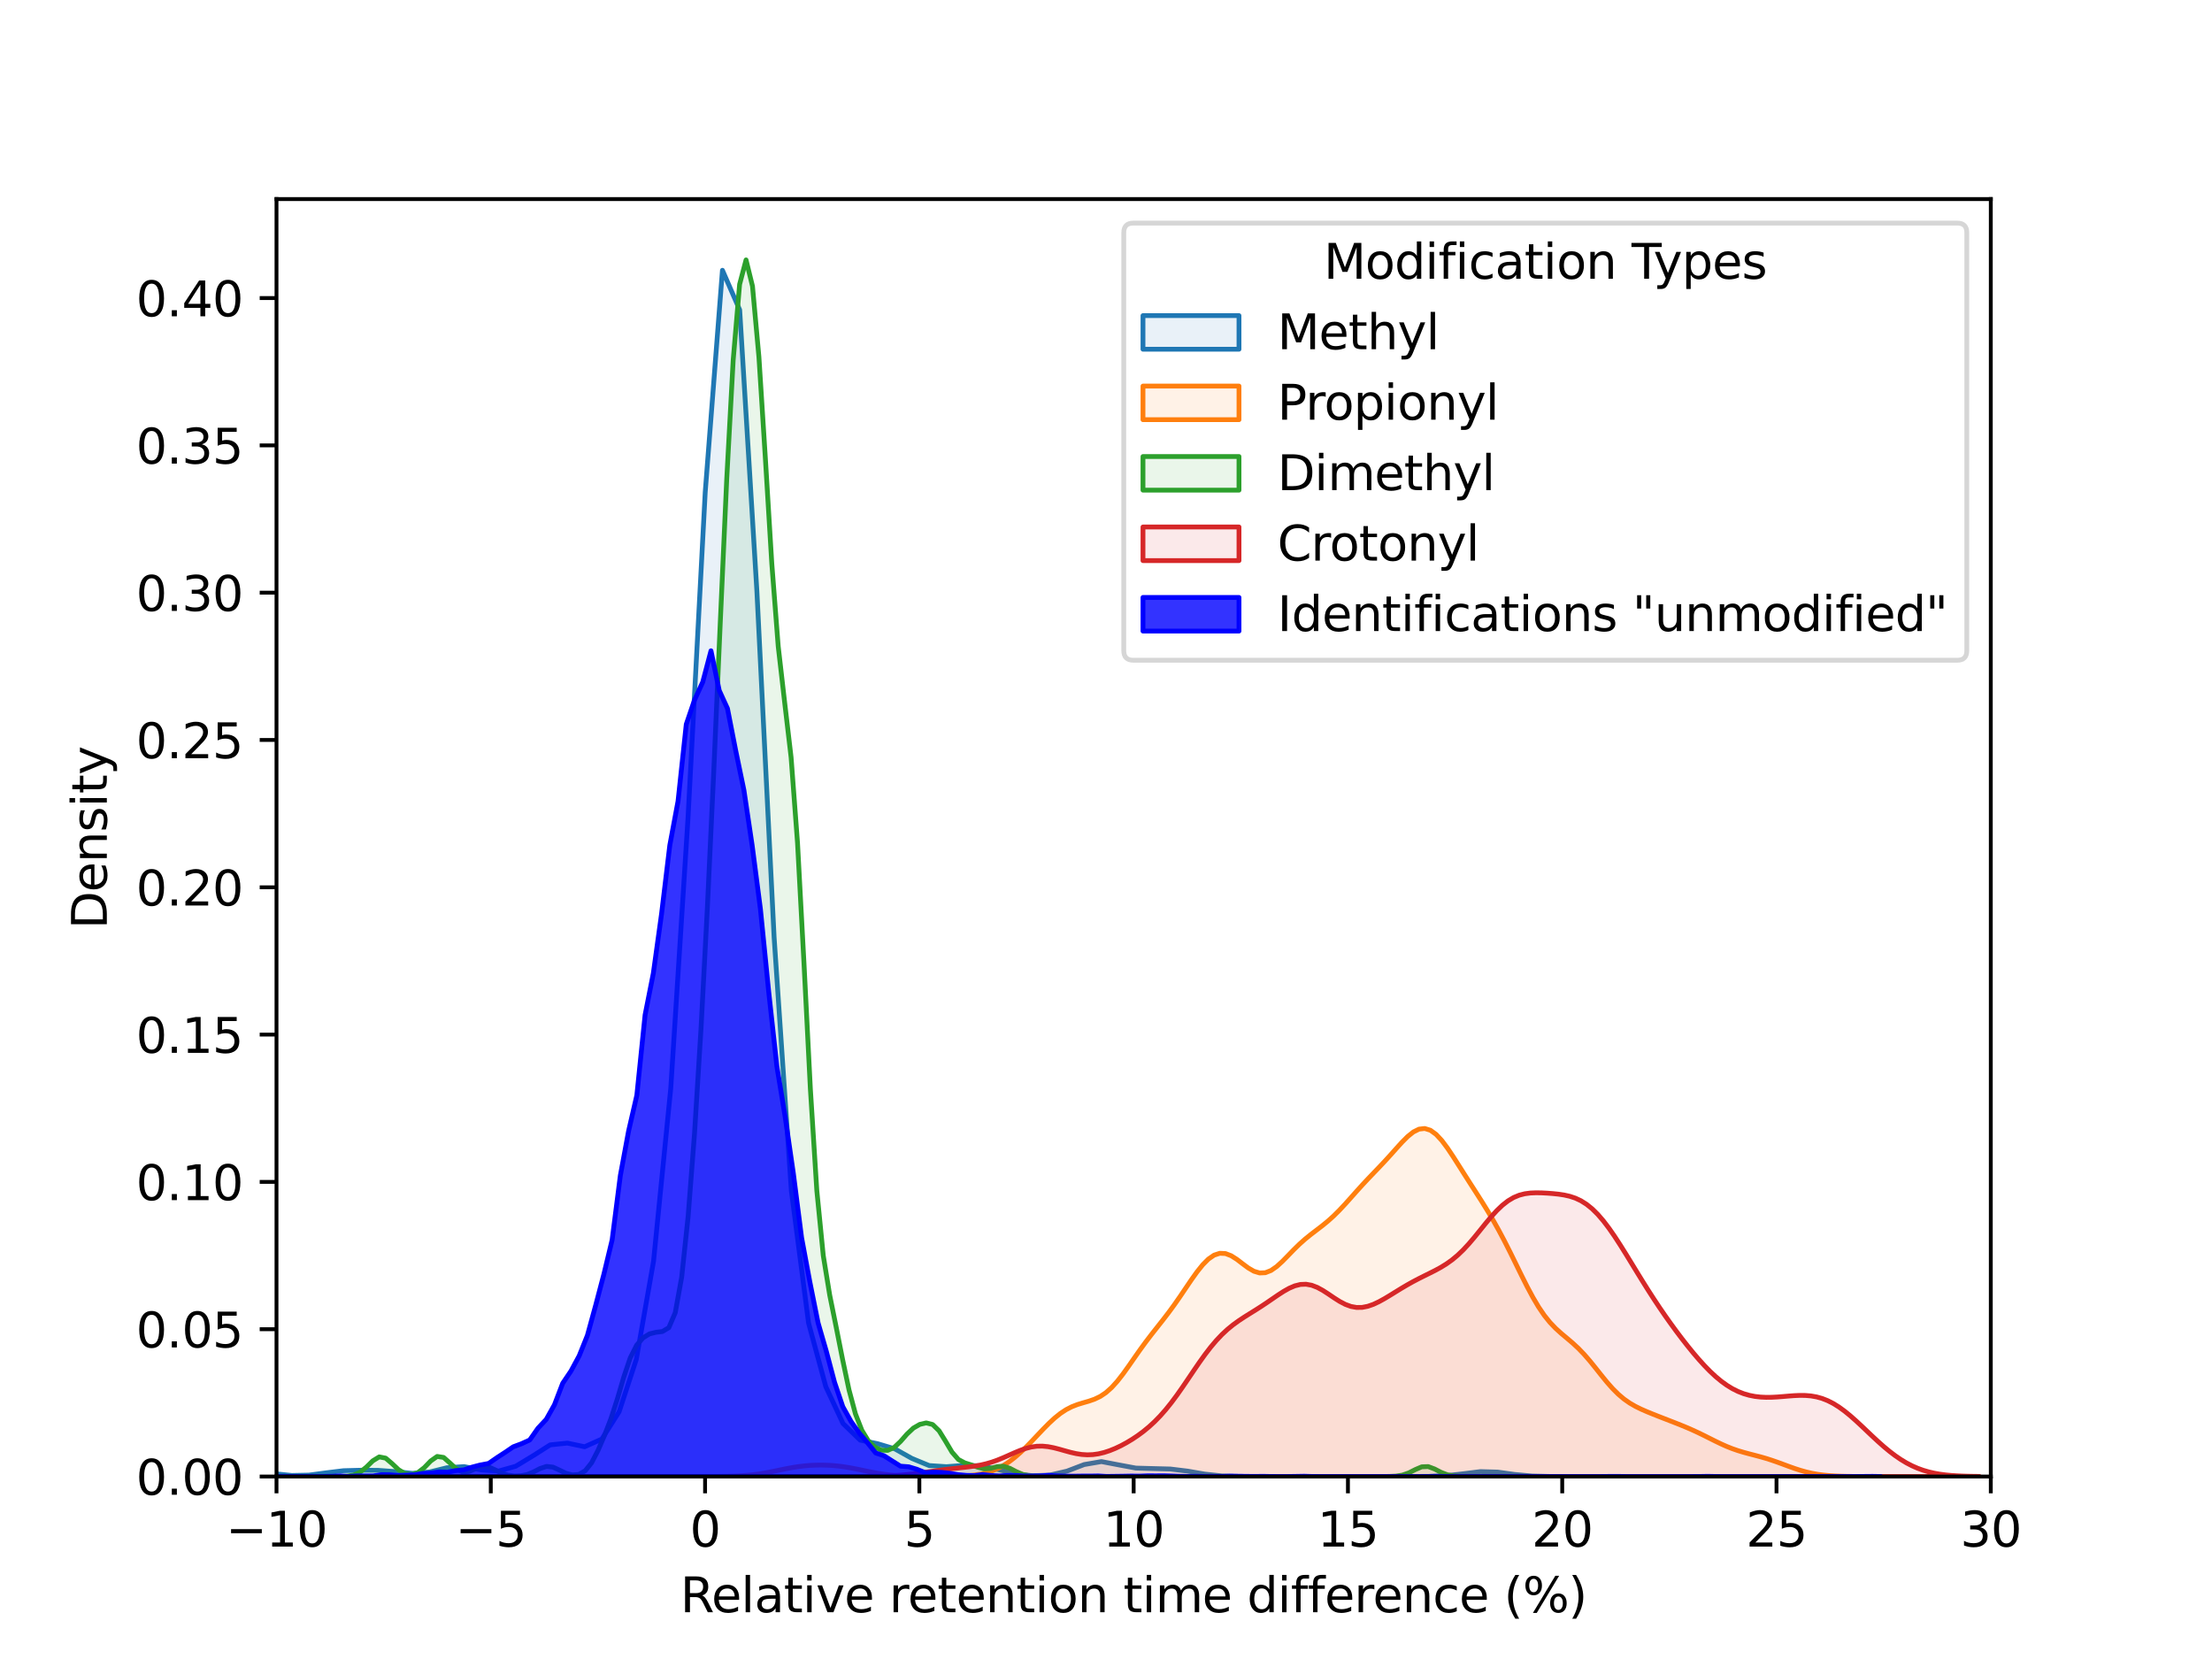 <?xml version="1.0" encoding="utf-8" standalone="no"?>
<!DOCTYPE svg PUBLIC "-//W3C//DTD SVG 1.1//EN"
  "http://www.w3.org/Graphics/SVG/1.1/DTD/svg11.dtd">
<svg xmlns:xlink="http://www.w3.org/1999/xlink" width="460.8pt" height="345.6pt" viewBox="0 0 460.8 345.6" xmlns="http://www.w3.org/2000/svg" version="1.1">
 <defs>
  <style type="text/css">*{stroke-linejoin: round; stroke-linecap: butt}</style>
 </defs>
 <g id="figure_1">
  <g id="patch_1">
   <path d="M 0 345.6 
L 460.8 345.6 
L 460.8 0 
L 0 0 
z
" style="fill: #ffffff"/>
  </g>
  <g id="axes_1">
   <g id="patch_2">
    <path d="M 57.6 307.584 
L 414.72 307.584 
L 414.72 41.472 
L 57.6 41.472 
z
" style="fill: #ffffff"/>
   </g>
   <g id="PolyCollection_1">
    <path d="M -391.383 307.572 
L -391.383 307.584 
L -387.794 307.584 
L -384.206 307.584 
L -380.617 307.584 
L -377.028 307.584 
L -373.44 307.584 
L -369.851 307.584 
L -366.263 307.584 
L -362.674 307.584 
L -359.085 307.584 
L -355.497 307.584 
L -351.908 307.584 
L -348.319 307.584 
L -344.731 307.584 
L -341.142 307.584 
L -337.554 307.584 
L -333.965 307.584 
L -330.376 307.584 
L -326.788 307.584 
L -323.199 307.584 
L -319.611 307.584 
L -316.022 307.584 
L -312.433 307.584 
L -308.845 307.584 
L -305.256 307.584 
L -301.667 307.584 
L -298.079 307.584 
L -294.49 307.584 
L -290.902 307.584 
L -287.313 307.584 
L -283.724 307.584 
L -280.136 307.584 
L -276.547 307.584 
L -272.959 307.584 
L -269.37 307.584 
L -265.781 307.584 
L -262.193 307.584 
L -258.604 307.584 
L -255.015 307.584 
L -251.427 307.584 
L -247.838 307.584 
L -244.25 307.584 
L -240.661 307.584 
L -237.072 307.584 
L -233.484 307.584 
L -229.895 307.584 
L -226.307 307.584 
L -222.718 307.584 
L -219.129 307.584 
L -215.541 307.584 
L -211.952 307.584 
L -208.363 307.584 
L -204.775 307.584 
L -201.186 307.584 
L -197.598 307.584 
L -194.009 307.584 
L -190.42 307.584 
L -186.832 307.584 
L -183.243 307.584 
L -179.655 307.584 
L -176.066 307.584 
L -172.477 307.584 
L -168.889 307.584 
L -165.3 307.584 
L -161.711 307.584 
L -158.123 307.584 
L -154.534 307.584 
L -150.946 307.584 
L -147.357 307.584 
L -143.768 307.584 
L -140.18 307.584 
L -136.591 307.584 
L -133.002 307.584 
L -129.414 307.584 
L -125.825 307.584 
L -122.237 307.584 
L -118.648 307.584 
L -115.059 307.584 
L -111.471 307.584 
L -107.882 307.584 
L -104.294 307.584 
L -100.705 307.584 
L -97.116 307.584 
L -93.528 307.584 
L -89.939 307.584 
L -86.35 307.584 
L -82.762 307.584 
L -79.173 307.584 
L -75.585 307.584 
L -71.996 307.584 
L -68.407 307.584 
L -64.819 307.584 
L -61.23 307.584 
L -57.642 307.584 
L -54.053 307.584 
L -50.464 307.584 
L -46.876 307.584 
L -43.287 307.584 
L -39.698 307.584 
L -36.11 307.584 
L -32.521 307.584 
L -28.933 307.584 
L -25.344 307.584 
L -21.755 307.584 
L -18.167 307.584 
L -14.578 307.584 
L -10.99 307.584 
L -7.401 307.584 
L -3.812 307.584 
L -0.224 307.584 
L 3.365 307.584 
L 6.954 307.584 
L 10.542 307.584 
L 14.131 307.584 
L 17.719 307.584 
L 21.308 307.584 
L 24.897 307.584 
L 28.485 307.584 
L 32.074 307.584 
L 35.662 307.584 
L 39.251 307.584 
L 42.84 307.584 
L 46.428 307.584 
L 50.017 307.584 
L 53.606 307.584 
L 57.194 307.584 
L 60.783 307.584 
L 64.371 307.584 
L 67.96 307.584 
L 71.549 307.584 
L 75.137 307.584 
L 78.726 307.584 
L 82.315 307.584 
L 85.903 307.584 
L 89.492 307.584 
L 93.08 307.584 
L 96.669 307.584 
L 100.258 307.584 
L 103.846 307.584 
L 107.435 307.584 
L 111.023 307.584 
L 114.612 307.584 
L 118.201 307.584 
L 121.789 307.584 
L 125.378 307.584 
L 128.967 307.584 
L 132.555 307.584 
L 136.144 307.584 
L 139.732 307.584 
L 143.321 307.584 
L 146.91 307.584 
L 150.498 307.584 
L 154.087 307.584 
L 157.675 307.584 
L 161.264 307.584 
L 164.853 307.584 
L 168.441 307.584 
L 172.03 307.584 
L 175.619 307.584 
L 179.207 307.584 
L 182.796 307.584 
L 186.384 307.584 
L 189.973 307.584 
L 193.562 307.584 
L 197.15 307.584 
L 200.739 307.584 
L 204.327 307.584 
L 207.916 307.584 
L 211.505 307.584 
L 215.093 307.584 
L 218.682 307.584 
L 222.271 307.584 
L 225.859 307.584 
L 229.448 307.584 
L 233.036 307.584 
L 236.625 307.584 
L 240.214 307.584 
L 243.802 307.584 
L 247.391 307.584 
L 250.979 307.584 
L 254.568 307.584 
L 258.157 307.584 
L 261.745 307.584 
L 265.334 307.584 
L 268.923 307.584 
L 272.511 307.584 
L 276.1 307.584 
L 279.688 307.584 
L 283.277 307.584 
L 286.866 307.584 
L 290.454 307.584 
L 294.043 307.584 
L 297.632 307.584 
L 301.22 307.584 
L 304.809 307.584 
L 308.397 307.584 
L 311.986 307.584 
L 315.575 307.584 
L 319.163 307.584 
L 322.752 307.584 
L 322.752 307.572 
L 322.752 307.572 
L 319.163 307.485 
L 315.575 307.159 
L 311.986 306.661 
L 308.397 306.564 
L 304.809 307.011 
L 301.22 307.42 
L 297.632 307.56 
L 294.043 307.582 
L 290.454 307.584 
L 286.866 307.584 
L 283.277 307.584 
L 279.688 307.584 
L 276.1 307.584 
L 272.511 307.584 
L 268.923 307.584 
L 265.334 307.584 
L 261.745 307.583 
L 258.157 307.568 
L 254.568 307.461 
L 250.979 307.08 
L 247.391 306.458 
L 243.802 306.02 
L 240.214 305.928 
L 236.625 305.829 
L 233.036 305.16 
L 229.448 304.473 
L 225.859 305.091 
L 222.271 306.463 
L 218.682 307.293 
L 215.093 307.422 
L 211.505 307.01 
L 207.916 306.127 
L 204.327 305.362 
L 200.739 305.268 
L 197.15 305.538 
L 193.562 305.301 
L 189.973 303.821 
L 186.384 301.814 
L 182.796 300.74 
L 179.207 300.011 
L 175.619 296.551 
L 172.03 288.87 
L 168.441 275.615 
L 164.853 248.034 
L 161.264 195.299 
L 157.675 123.166 
L 154.087 64.547 
L 150.498 56.303 
L 146.91 102.529 
L 143.321 170.476 
L 139.732 226.705 
L 136.144 262.748 
L 132.555 283.17 
L 128.967 294.105 
L 125.378 299.781 
L 121.789 301.383 
L 118.201 300.622 
L 114.612 300.993 
L 111.023 303.275 
L 107.435 305.444 
L 103.846 306.457 
L 100.258 306.21 
L 96.669 305.518 
L 93.08 305.763 
L 89.492 306.648 
L 85.903 306.928 
L 82.315 306.558 
L 78.726 306.298 
L 75.137 306.278 
L 71.549 306.374 
L 67.96 306.813 
L 64.371 307.29 
L 60.783 307.366 
L 57.194 306.996 
L 53.606 306.559 
L 50.017 306.669 
L 46.428 307.169 
L 42.84 307.488 
L 39.251 307.573 
L 35.662 307.583 
L 32.074 307.584 
L 28.485 307.584 
L 24.897 307.584 
L 21.308 307.584 
L 17.719 307.584 
L 14.131 307.584 
L 10.542 307.584 
L 6.954 307.584 
L 3.365 307.584 
L -0.224 307.584 
L -3.812 307.584 
L -7.401 307.584 
L -10.99 307.584 
L -14.578 307.584 
L -18.167 307.584 
L -21.755 307.584 
L -25.344 307.584 
L -28.933 307.584 
L -32.521 307.584 
L -36.11 307.584 
L -39.698 307.584 
L -43.287 307.584 
L -46.876 307.584 
L -50.464 307.584 
L -54.053 307.584 
L -57.642 307.584 
L -61.23 307.584 
L -64.819 307.584 
L -68.407 307.584 
L -71.996 307.584 
L -75.585 307.584 
L -79.173 307.584 
L -82.762 307.584 
L -86.35 307.584 
L -89.939 307.584 
L -93.528 307.584 
L -97.116 307.584 
L -100.705 307.584 
L -104.294 307.584 
L -107.882 307.584 
L -111.471 307.584 
L -115.059 307.584 
L -118.648 307.584 
L -122.237 307.584 
L -125.825 307.584 
L -129.414 307.584 
L -133.002 307.584 
L -136.591 307.584 
L -140.18 307.584 
L -143.768 307.584 
L -147.357 307.584 
L -150.946 307.584 
L -154.534 307.584 
L -158.123 307.584 
L -161.711 307.584 
L -165.3 307.584 
L -168.889 307.584 
L -172.477 307.584 
L -176.066 307.584 
L -179.655 307.584 
L -183.243 307.584 
L -186.832 307.584 
L -190.42 307.584 
L -194.009 307.584 
L -197.598 307.584 
L -201.186 307.584 
L -204.775 307.584 
L -208.363 307.584 
L -211.952 307.584 
L -215.541 307.584 
L -219.129 307.584 
L -222.718 307.584 
L -226.307 307.584 
L -229.895 307.584 
L -233.484 307.584 
L -237.072 307.584 
L -240.661 307.584 
L -244.25 307.584 
L -247.838 307.584 
L -251.427 307.584 
L -255.015 307.584 
L -258.604 307.584 
L -262.193 307.584 
L -265.781 307.584 
L -269.37 307.584 
L -272.959 307.584 
L -276.547 307.584 
L -280.136 307.584 
L -283.724 307.584 
L -287.313 307.584 
L -290.902 307.584 
L -294.49 307.584 
L -298.079 307.584 
L -301.667 307.584 
L -305.256 307.584 
L -308.845 307.584 
L -312.433 307.584 
L -316.022 307.584 
L -319.611 307.584 
L -323.199 307.584 
L -326.788 307.584 
L -330.376 307.584 
L -333.965 307.584 
L -337.554 307.584 
L -341.142 307.584 
L -344.731 307.584 
L -348.319 307.584 
L -351.908 307.584 
L -355.497 307.584 
L -359.085 307.584 
L -362.674 307.582 
L -366.263 307.56 
L -369.851 307.42 
L -373.44 307.011 
L -377.028 306.564 
L -380.617 306.661 
L -384.206 307.159 
L -387.794 307.485 
L -391.383 307.572 
z
" clip-path="url(#p499ee87d2b)" style="fill: #1f77b4; fill-opacity: 0.1; stroke: #1f77b4"/>
   </g>
   <g id="PolyCollection_2">
    <defs>
     <path id="me245386ef9" d="M 149.735 -38.034 
L 149.735 -38.016 
L 150.921 -38.016 
L 152.107 -38.016 
L 153.293 -38.016 
L 154.479 -38.016 
L 155.665 -38.016 
L 156.851 -38.016 
L 158.037 -38.016 
L 159.223 -38.016 
L 160.409 -38.016 
L 161.595 -38.016 
L 162.781 -38.016 
L 163.967 -38.016 
L 165.153 -38.016 
L 166.339 -38.016 
L 167.525 -38.016 
L 168.711 -38.016 
L 169.897 -38.016 
L 171.083 -38.016 
L 172.269 -38.016 
L 173.455 -38.016 
L 174.641 -38.016 
L 175.827 -38.016 
L 177.013 -38.016 
L 178.199 -38.016 
L 179.385 -38.016 
L 180.571 -38.016 
L 181.757 -38.016 
L 182.943 -38.016 
L 184.128 -38.016 
L 185.314 -38.016 
L 186.5 -38.016 
L 187.686 -38.016 
L 188.872 -38.016 
L 190.058 -38.016 
L 191.244 -38.016 
L 192.43 -38.016 
L 193.616 -38.016 
L 194.802 -38.016 
L 195.988 -38.016 
L 197.174 -38.016 
L 198.36 -38.016 
L 199.546 -38.016 
L 200.732 -38.016 
L 201.918 -38.016 
L 203.104 -38.016 
L 204.29 -38.016 
L 205.476 -38.016 
L 206.662 -38.016 
L 207.848 -38.016 
L 209.034 -38.016 
L 210.22 -38.016 
L 211.406 -38.016 
L 212.592 -38.016 
L 213.778 -38.016 
L 214.964 -38.016 
L 216.15 -38.016 
L 217.336 -38.016 
L 218.522 -38.016 
L 219.708 -38.016 
L 220.894 -38.016 
L 222.08 -38.016 
L 223.266 -38.016 
L 224.452 -38.016 
L 225.638 -38.016 
L 226.824 -38.016 
L 228.01 -38.016 
L 229.196 -38.016 
L 230.382 -38.016 
L 231.568 -38.016 
L 232.754 -38.016 
L 233.94 -38.016 
L 235.126 -38.016 
L 236.312 -38.016 
L 237.498 -38.016 
L 238.684 -38.016 
L 239.87 -38.016 
L 241.056 -38.016 
L 242.242 -38.016 
L 243.428 -38.016 
L 244.614 -38.016 
L 245.8 -38.016 
L 246.986 -38.016 
L 248.172 -38.016 
L 249.358 -38.016 
L 250.544 -38.016 
L 251.73 -38.016 
L 252.916 -38.016 
L 254.102 -38.016 
L 255.288 -38.016 
L 256.474 -38.016 
L 257.66 -38.016 
L 258.846 -38.016 
L 260.032 -38.016 
L 261.218 -38.016 
L 262.404 -38.016 
L 263.59 -38.016 
L 264.776 -38.016 
L 265.962 -38.016 
L 267.148 -38.016 
L 268.334 -38.016 
L 269.52 -38.016 
L 270.706 -38.016 
L 271.892 -38.016 
L 273.078 -38.016 
L 274.264 -38.016 
L 275.45 -38.016 
L 276.636 -38.016 
L 277.822 -38.016 
L 279.008 -38.016 
L 280.194 -38.016 
L 281.38 -38.016 
L 282.566 -38.016 
L 283.752 -38.016 
L 284.938 -38.016 
L 286.124 -38.016 
L 287.31 -38.016 
L 288.496 -38.016 
L 289.682 -38.016 
L 290.868 -38.016 
L 292.054 -38.016 
L 293.24 -38.016 
L 294.426 -38.016 
L 295.612 -38.016 
L 296.798 -38.016 
L 297.984 -38.016 
L 299.17 -38.016 
L 300.356 -38.016 
L 301.542 -38.016 
L 302.728 -38.016 
L 303.914 -38.016 
L 305.1 -38.016 
L 306.286 -38.016 
L 307.472 -38.016 
L 308.658 -38.016 
L 309.844 -38.016 
L 311.03 -38.016 
L 312.216 -38.016 
L 313.402 -38.016 
L 314.588 -38.016 
L 315.774 -38.016 
L 316.96 -38.016 
L 318.146 -38.016 
L 319.332 -38.016 
L 320.518 -38.016 
L 321.704 -38.016 
L 322.89 -38.016 
L 324.076 -38.016 
L 325.262 -38.016 
L 326.448 -38.016 
L 327.634 -38.016 
L 328.82 -38.016 
L 330.006 -38.016 
L 331.192 -38.016 
L 332.378 -38.016 
L 333.564 -38.016 
L 334.75 -38.016 
L 335.936 -38.016 
L 337.122 -38.016 
L 338.308 -38.016 
L 339.494 -38.016 
L 340.68 -38.016 
L 341.866 -38.016 
L 343.052 -38.016 
L 344.238 -38.016 
L 345.424 -38.016 
L 346.61 -38.016 
L 347.796 -38.016 
L 348.982 -38.016 
L 350.168 -38.016 
L 351.354 -38.016 
L 352.54 -38.016 
L 353.726 -38.016 
L 354.912 -38.016 
L 356.098 -38.016 
L 357.284 -38.016 
L 358.47 -38.016 
L 359.656 -38.016 
L 360.842 -38.016 
L 362.028 -38.016 
L 363.214 -38.016 
L 364.4 -38.016 
L 365.586 -38.016 
L 366.772 -38.016 
L 367.958 -38.016 
L 369.144 -38.016 
L 370.33 -38.016 
L 371.516 -38.016 
L 372.702 -38.016 
L 373.888 -38.016 
L 375.074 -38.016 
L 376.26 -38.016 
L 377.446 -38.016 
L 378.632 -38.016 
L 379.818 -38.016 
L 381.004 -38.016 
L 382.19 -38.016 
L 383.376 -38.016 
L 384.562 -38.016 
L 385.748 -38.016 
L 385.748 -38.036 
L 385.748 -38.036 
L 384.562 -38.054 
L 383.376 -38.084 
L 382.19 -38.133 
L 381.004 -38.209 
L 379.818 -38.322 
L 378.632 -38.48 
L 377.446 -38.694 
L 376.26 -38.966 
L 375.074 -39.298 
L 373.888 -39.681 
L 372.702 -40.101 
L 371.516 -40.54 
L 370.33 -40.975 
L 369.144 -41.388 
L 367.958 -41.768 
L 366.772 -42.111 
L 365.586 -42.427 
L 364.4 -42.734 
L 363.214 -43.055 
L 362.028 -43.413 
L 360.842 -43.826 
L 359.656 -44.299 
L 358.47 -44.83 
L 357.284 -45.402 
L 356.098 -45.997 
L 354.912 -46.591 
L 353.726 -47.167 
L 352.54 -47.714 
L 351.354 -48.23 
L 350.168 -48.719 
L 348.982 -49.191 
L 347.796 -49.653 
L 346.61 -50.113 
L 345.424 -50.576 
L 344.238 -51.045 
L 343.052 -51.53 
L 341.866 -52.049 
L 340.68 -52.634 
L 339.494 -53.322 
L 338.308 -54.153 
L 337.122 -55.155 
L 335.936 -56.337 
L 334.75 -57.679 
L 333.564 -59.134 
L 332.378 -60.632 
L 331.192 -62.097 
L 330.006 -63.465 
L 328.82 -64.699 
L 327.634 -65.799 
L 326.448 -66.808 
L 325.262 -67.8 
L 324.076 -68.871 
L 322.89 -70.109 
L 321.704 -71.584 
L 320.518 -73.328 
L 319.332 -75.332 
L 318.146 -77.548 
L 316.96 -79.908 
L 315.774 -82.33 
L 314.588 -84.741 
L 313.402 -87.082 
L 312.216 -89.318 
L 311.03 -91.433 
L 309.844 -93.435 
L 308.658 -95.347 
L 307.472 -97.206 
L 306.286 -99.049 
L 305.1 -100.906 
L 303.914 -102.781 
L 302.728 -104.643 
L 301.542 -106.421 
L 300.356 -108.008 
L 299.17 -109.286 
L 297.984 -110.146 
L 296.798 -110.516 
L 295.612 -110.382 
L 294.426 -109.791 
L 293.24 -108.84 
L 292.054 -107.651 
L 290.868 -106.344 
L 289.682 -105.013 
L 288.496 -103.713 
L 287.31 -102.454 
L 286.124 -101.22 
L 284.938 -99.98 
L 283.752 -98.708 
L 282.566 -97.397 
L 281.38 -96.063 
L 280.194 -94.74 
L 279.008 -93.473 
L 277.822 -92.296 
L 276.636 -91.228 
L 275.45 -90.258 
L 274.264 -89.348 
L 273.078 -88.442 
L 271.892 -87.483 
L 270.706 -86.427 
L 269.52 -85.269 
L 268.334 -84.044 
L 267.148 -82.836 
L 265.962 -81.758 
L 264.776 -80.934 
L 263.59 -80.468 
L 262.404 -80.419 
L 261.218 -80.777 
L 260.032 -81.465 
L 258.846 -82.348 
L 257.66 -83.254 
L 256.474 -84.009 
L 255.288 -84.464 
L 254.102 -84.518 
L 252.916 -84.13 
L 251.73 -83.311 
L 250.544 -82.119 
L 249.358 -80.64 
L 248.172 -78.976 
L 246.986 -77.224 
L 245.8 -75.469 
L 244.614 -73.769 
L 243.428 -72.15 
L 242.242 -70.606 
L 241.056 -69.106 
L 239.87 -67.601 
L 238.684 -66.048 
L 237.498 -64.423 
L 236.312 -62.734 
L 235.126 -61.027 
L 233.94 -59.373 
L 232.754 -57.853 
L 231.568 -56.543 
L 230.382 -55.487 
L 229.196 -54.693 
L 228.01 -54.124 
L 226.824 -53.713 
L 225.638 -53.372 
L 224.452 -53.009 
L 223.266 -52.549 
L 222.08 -51.938 
L 220.894 -51.153 
L 219.708 -50.2 
L 218.522 -49.104 
L 217.336 -47.907 
L 216.15 -46.656 
L 214.964 -45.398 
L 213.778 -44.179 
L 212.592 -43.035 
L 211.406 -41.996 
L 210.22 -41.084 
L 209.034 -40.31 
L 207.848 -39.676 
L 206.662 -39.177 
L 205.476 -38.8 
L 204.29 -38.526 
L 203.104 -38.335 
L 201.918 -38.208 
L 200.732 -38.127 
L 199.546 -38.077 
L 198.36 -38.049 
L 197.174 -38.033 
L 195.988 -38.026 
L 194.802 -38.024 
L 193.616 -38.025 
L 192.43 -38.032 
L 191.244 -38.045 
L 190.058 -38.067 
L 188.872 -38.103 
L 187.686 -38.159 
L 186.5 -38.239 
L 185.314 -38.351 
L 184.128 -38.497 
L 182.943 -38.679 
L 181.757 -38.892 
L 180.571 -39.129 
L 179.385 -39.376 
L 178.199 -39.62 
L 177.013 -39.845 
L 175.827 -40.038 
L 174.641 -40.193 
L 173.455 -40.305 
L 172.269 -40.373 
L 171.083 -40.399 
L 169.897 -40.384 
L 168.711 -40.327 
L 167.525 -40.226 
L 166.339 -40.083 
L 165.153 -39.899 
L 163.967 -39.681 
L 162.781 -39.441 
L 161.595 -39.193 
L 160.409 -38.952 
L 159.223 -38.732 
L 158.037 -38.541 
L 156.851 -38.386 
L 155.665 -38.265 
L 154.479 -38.177 
L 153.293 -38.116 
L 152.107 -38.075 
L 150.921 -38.049 
L 149.735 -38.034 
z
" style="stroke: #ff7f0e"/>
    </defs>
    <g clip-path="url(#p499ee87d2b)">
     <use xlink:href="#me245386ef9" x="0" y="345.6" style="fill: #ff7f0e; fill-opacity: 0.1; stroke: #ff7f0e"/>
    </g>
   </g>
   <g id="PolyCollection_3">
    <defs>
     <path id="mb2415e4ac8" d="M 37.445 -38.04 
L 37.445 -38.016 
L 38.786 -38.016 
L 40.126 -38.016 
L 41.467 -38.016 
L 42.807 -38.016 
L 44.148 -38.016 
L 45.489 -38.016 
L 46.829 -38.016 
L 48.17 -38.016 
L 49.51 -38.016 
L 50.851 -38.016 
L 52.191 -38.016 
L 53.532 -38.016 
L 54.873 -38.016 
L 56.213 -38.016 
L 57.554 -38.016 
L 58.894 -38.016 
L 60.235 -38.016 
L 61.575 -38.016 
L 62.916 -38.016 
L 64.257 -38.016 
L 65.597 -38.016 
L 66.938 -38.016 
L 68.278 -38.016 
L 69.619 -38.016 
L 70.959 -38.016 
L 72.3 -38.016 
L 73.641 -38.016 
L 74.981 -38.016 
L 76.322 -38.016 
L 77.662 -38.016 
L 79.003 -38.016 
L 80.343 -38.016 
L 81.684 -38.016 
L 83.025 -38.016 
L 84.365 -38.016 
L 85.706 -38.016 
L 87.046 -38.016 
L 88.387 -38.016 
L 89.727 -38.016 
L 91.068 -38.016 
L 92.409 -38.016 
L 93.749 -38.016 
L 95.09 -38.016 
L 96.43 -38.016 
L 97.771 -38.016 
L 99.111 -38.016 
L 100.452 -38.016 
L 101.793 -38.016 
L 103.133 -38.016 
L 104.474 -38.016 
L 105.814 -38.016 
L 107.155 -38.016 
L 108.495 -38.016 
L 109.836 -38.016 
L 111.177 -38.016 
L 112.517 -38.016 
L 113.858 -38.016 
L 115.198 -38.016 
L 116.539 -38.016 
L 117.879 -38.016 
L 119.22 -38.016 
L 120.561 -38.016 
L 121.901 -38.016 
L 123.242 -38.016 
L 124.582 -38.016 
L 125.923 -38.016 
L 127.264 -38.016 
L 128.604 -38.016 
L 129.945 -38.016 
L 131.285 -38.016 
L 132.626 -38.016 
L 133.966 -38.016 
L 135.307 -38.016 
L 136.648 -38.016 
L 137.988 -38.016 
L 139.329 -38.016 
L 140.669 -38.016 
L 142.01 -38.016 
L 143.35 -38.016 
L 144.691 -38.016 
L 146.032 -38.016 
L 147.372 -38.016 
L 148.713 -38.016 
L 150.053 -38.016 
L 151.394 -38.016 
L 152.734 -38.016 
L 154.075 -38.016 
L 155.416 -38.016 
L 156.756 -38.016 
L 158.097 -38.016 
L 159.437 -38.016 
L 160.778 -38.016 
L 162.118 -38.016 
L 163.459 -38.016 
L 164.8 -38.016 
L 166.14 -38.016 
L 167.481 -38.016 
L 168.821 -38.016 
L 170.162 -38.016 
L 171.502 -38.016 
L 172.843 -38.016 
L 174.184 -38.016 
L 175.524 -38.016 
L 176.865 -38.016 
L 178.205 -38.016 
L 179.546 -38.016 
L 180.886 -38.016 
L 182.227 -38.016 
L 183.568 -38.016 
L 184.908 -38.016 
L 186.249 -38.016 
L 187.589 -38.016 
L 188.93 -38.016 
L 190.27 -38.016 
L 191.611 -38.016 
L 192.952 -38.016 
L 194.292 -38.016 
L 195.633 -38.016 
L 196.973 -38.016 
L 198.314 -38.016 
L 199.654 -38.016 
L 200.995 -38.016 
L 202.336 -38.016 
L 203.676 -38.016 
L 205.017 -38.016 
L 206.357 -38.016 
L 207.698 -38.016 
L 209.038 -38.016 
L 210.379 -38.016 
L 211.72 -38.016 
L 213.06 -38.016 
L 214.401 -38.016 
L 215.741 -38.016 
L 217.082 -38.016 
L 218.422 -38.016 
L 219.763 -38.016 
L 221.104 -38.016 
L 222.444 -38.016 
L 223.785 -38.016 
L 225.125 -38.016 
L 226.466 -38.016 
L 227.806 -38.016 
L 229.147 -38.016 
L 230.488 -38.016 
L 231.828 -38.016 
L 233.169 -38.016 
L 234.509 -38.016 
L 235.85 -38.016 
L 237.19 -38.016 
L 238.531 -38.016 
L 239.872 -38.016 
L 241.212 -38.016 
L 242.553 -38.016 
L 243.893 -38.016 
L 245.234 -38.016 
L 246.574 -38.016 
L 247.915 -38.016 
L 249.256 -38.016 
L 250.596 -38.016 
L 251.937 -38.016 
L 253.277 -38.016 
L 254.618 -38.016 
L 255.958 -38.016 
L 257.299 -38.016 
L 258.64 -38.016 
L 259.98 -38.016 
L 261.321 -38.016 
L 262.661 -38.016 
L 264.002 -38.016 
L 265.342 -38.016 
L 266.683 -38.016 
L 268.024 -38.016 
L 269.364 -38.016 
L 270.705 -38.016 
L 272.045 -38.016 
L 273.386 -38.016 
L 274.726 -38.016 
L 276.067 -38.016 
L 277.408 -38.016 
L 278.748 -38.016 
L 280.089 -38.016 
L 281.429 -38.016 
L 282.77 -38.016 
L 284.111 -38.016 
L 285.451 -38.016 
L 286.792 -38.016 
L 288.132 -38.016 
L 289.473 -38.016 
L 290.813 -38.016 
L 292.154 -38.016 
L 293.495 -38.016 
L 294.835 -38.016 
L 296.176 -38.016 
L 297.516 -38.016 
L 298.857 -38.016 
L 300.197 -38.016 
L 301.538 -38.016 
L 302.879 -38.016 
L 304.219 -38.016 
L 304.219 -38.04 
L 304.219 -38.04 
L 302.879 -38.123 
L 301.538 -38.371 
L 300.197 -38.885 
L 298.857 -39.58 
L 297.516 -40.087 
L 296.176 -40.033 
L 294.835 -39.461 
L 293.495 -38.778 
L 292.154 -38.311 
L 290.813 -38.1 
L 289.473 -38.034 
L 288.132 -38.019 
L 286.792 -38.016 
L 285.451 -38.016 
L 284.111 -38.016 
L 282.77 -38.016 
L 281.429 -38.016 
L 280.089 -38.016 
L 278.748 -38.016 
L 277.408 -38.016 
L 276.067 -38.016 
L 274.726 -38.016 
L 273.386 -38.016 
L 272.045 -38.016 
L 270.705 -38.016 
L 269.364 -38.016 
L 268.024 -38.016 
L 266.683 -38.016 
L 265.342 -38.016 
L 264.002 -38.016 
L 262.661 -38.016 
L 261.321 -38.016 
L 259.98 -38.016 
L 258.64 -38.016 
L 257.299 -38.016 
L 255.958 -38.016 
L 254.618 -38.016 
L 253.277 -38.016 
L 251.937 -38.016 
L 250.596 -38.016 
L 249.256 -38.016 
L 247.915 -38.016 
L 246.574 -38.016 
L 245.234 -38.016 
L 243.893 -38.016 
L 242.553 -38.016 
L 241.212 -38.016 
L 239.872 -38.016 
L 238.531 -38.016 
L 237.19 -38.016 
L 235.85 -38.016 
L 234.509 -38.016 
L 233.169 -38.016 
L 231.828 -38.016 
L 230.488 -38.016 
L 229.147 -38.016 
L 227.806 -38.016 
L 226.466 -38.016 
L 225.125 -38.016 
L 223.785 -38.016 
L 222.444 -38.016 
L 221.104 -38.016 
L 219.763 -38.016 
L 218.422 -38.017 
L 217.082 -38.022 
L 215.741 -38.049 
L 214.401 -38.157 
L 213.06 -38.455 
L 211.72 -39.024 
L 210.379 -39.722 
L 209.038 -40.157 
L 207.698 -40.072 
L 206.357 -39.718 
L 205.017 -39.618 
L 203.676 -39.955 
L 202.336 -40.435 
L 200.995 -40.85 
L 199.654 -41.562 
L 198.314 -43.103 
L 196.973 -45.367 
L 195.633 -47.536 
L 194.292 -48.844 
L 192.952 -49.184 
L 191.611 -48.877 
L 190.27 -48.103 
L 188.93 -46.842 
L 187.589 -45.309 
L 186.249 -44.047 
L 184.908 -43.453 
L 183.568 -43.516 
L 182.227 -44.149 
L 180.886 -45.447 
L 179.546 -47.638 
L 178.205 -51.066 
L 176.865 -56.06 
L 175.524 -62.414 
L 174.184 -69.176 
L 172.843 -75.816 
L 171.502 -84.05 
L 170.162 -97.555 
L 168.821 -118.657 
L 167.481 -145.007 
L 166.14 -169.986 
L 164.8 -187.824 
L 163.459 -199.276 
L 162.118 -210.94 
L 160.778 -228.221 
L 159.437 -250.17 
L 158.097 -271.226 
L 156.756 -285.987 
L 155.416 -291.456 
L 154.075 -286.364 
L 152.734 -270.557 
L 151.394 -245.831 
L 150.053 -216.089 
L 148.713 -185.483 
L 147.372 -156.769 
L 146.032 -131.294 
L 144.691 -109.628 
L 143.35 -92.185 
L 142.01 -79.579 
L 140.669 -72.153 
L 139.329 -69.02 
L 137.988 -68.221 
L 136.648 -68.061 
L 135.307 -67.73 
L 133.966 -66.917 
L 132.626 -65.379 
L 131.285 -62.706 
L 129.945 -58.729 
L 128.604 -54.169 
L 127.264 -50.05 
L 125.923 -46.573 
L 124.582 -43.463 
L 123.242 -40.877 
L 121.901 -39.2 
L 120.561 -38.446 
L 119.22 -38.349 
L 117.879 -38.702 
L 116.539 -39.354 
L 115.198 -39.971 
L 113.858 -40.12 
L 112.517 -39.682 
L 111.177 -38.986 
L 109.836 -38.434 
L 108.495 -38.163 
L 107.155 -38.122 
L 105.814 -38.294 
L 104.474 -38.735 
L 103.133 -39.41 
L 101.793 -40.006 
L 100.452 -40.109 
L 99.111 -39.659 
L 97.771 -39.082 
L 96.43 -38.938 
L 95.09 -39.561 
L 93.749 -40.818 
L 92.409 -41.992 
L 91.068 -42.197 
L 89.727 -41.253 
L 88.387 -39.865 
L 87.046 -38.823 
L 85.706 -38.415 
L 84.365 -38.621 
L 83.025 -39.432 
L 81.684 -40.7 
L 80.343 -41.843 
L 79.003 -42.103 
L 77.662 -41.284 
L 76.322 -39.971 
L 74.981 -38.89 
L 73.641 -38.308 
L 72.3 -38.089 
L 70.959 -38.029 
L 69.619 -38.018 
L 68.278 -38.016 
L 66.938 -38.016 
L 65.597 -38.016 
L 64.257 -38.016 
L 62.916 -38.016 
L 61.575 -38.016 
L 60.235 -38.016 
L 58.894 -38.016 
L 57.554 -38.016 
L 56.213 -38.016 
L 54.873 -38.016 
L 53.532 -38.019 
L 52.191 -38.034 
L 50.851 -38.1 
L 49.51 -38.311 
L 48.17 -38.778 
L 46.829 -39.461 
L 45.489 -40.033 
L 44.148 -40.087 
L 42.807 -39.58 
L 41.467 -38.885 
L 40.126 -38.371 
L 38.786 -38.123 
L 37.445 -38.04 
z
" style="stroke: #2ca02c"/>
    </defs>
    <g clip-path="url(#p499ee87d2b)">
     <use xlink:href="#mb2415e4ac8" x="0" y="345.6" style="fill: #2ca02c; fill-opacity: 0.1; stroke: #2ca02c"/>
    </g>
   </g>
   <g id="PolyCollection_4">
    <defs>
     <path id="m0aca2fa766" d="M 179.752 -38.033 
L 179.752 -38.016 
L 180.92 -38.016 
L 182.089 -38.016 
L 183.258 -38.016 
L 184.426 -38.016 
L 185.595 -38.016 
L 186.764 -38.016 
L 187.932 -38.016 
L 189.101 -38.016 
L 190.27 -38.016 
L 191.438 -38.016 
L 192.607 -38.016 
L 193.776 -38.016 
L 194.945 -38.016 
L 196.113 -38.016 
L 197.282 -38.016 
L 198.451 -38.016 
L 199.619 -38.016 
L 200.788 -38.016 
L 201.957 -38.016 
L 203.125 -38.016 
L 204.294 -38.016 
L 205.463 -38.016 
L 206.631 -38.016 
L 207.8 -38.016 
L 208.969 -38.016 
L 210.137 -38.016 
L 211.306 -38.016 
L 212.475 -38.016 
L 213.643 -38.016 
L 214.812 -38.016 
L 215.981 -38.016 
L 217.149 -38.016 
L 218.318 -38.016 
L 219.487 -38.016 
L 220.655 -38.016 
L 221.824 -38.016 
L 222.993 -38.016 
L 224.162 -38.016 
L 225.33 -38.016 
L 226.499 -38.016 
L 227.668 -38.016 
L 228.836 -38.016 
L 230.005 -38.016 
L 231.174 -38.016 
L 232.342 -38.016 
L 233.511 -38.016 
L 234.68 -38.016 
L 235.848 -38.016 
L 237.017 -38.016 
L 238.186 -38.016 
L 239.354 -38.016 
L 240.523 -38.016 
L 241.692 -38.016 
L 242.86 -38.016 
L 244.029 -38.016 
L 245.198 -38.016 
L 246.366 -38.016 
L 247.535 -38.016 
L 248.704 -38.016 
L 249.872 -38.016 
L 251.041 -38.016 
L 252.21 -38.016 
L 253.379 -38.016 
L 254.547 -38.016 
L 255.716 -38.016 
L 256.885 -38.016 
L 258.053 -38.016 
L 259.222 -38.016 
L 260.391 -38.016 
L 261.559 -38.016 
L 262.728 -38.016 
L 263.897 -38.016 
L 265.065 -38.016 
L 266.234 -38.016 
L 267.403 -38.016 
L 268.571 -38.016 
L 269.74 -38.016 
L 270.909 -38.016 
L 272.077 -38.016 
L 273.246 -38.016 
L 274.415 -38.016 
L 275.583 -38.016 
L 276.752 -38.016 
L 277.921 -38.016 
L 279.089 -38.016 
L 280.258 -38.016 
L 281.427 -38.016 
L 282.596 -38.016 
L 283.764 -38.016 
L 284.933 -38.016 
L 286.102 -38.016 
L 287.27 -38.016 
L 288.439 -38.016 
L 289.608 -38.016 
L 290.776 -38.016 
L 291.945 -38.016 
L 293.114 -38.016 
L 294.282 -38.016 
L 295.451 -38.016 
L 296.62 -38.016 
L 297.788 -38.016 
L 298.957 -38.016 
L 300.126 -38.016 
L 301.294 -38.016 
L 302.463 -38.016 
L 303.632 -38.016 
L 304.8 -38.016 
L 305.969 -38.016 
L 307.138 -38.016 
L 308.306 -38.016 
L 309.475 -38.016 
L 310.644 -38.016 
L 311.813 -38.016 
L 312.981 -38.016 
L 314.15 -38.016 
L 315.319 -38.016 
L 316.487 -38.016 
L 317.656 -38.016 
L 318.825 -38.016 
L 319.993 -38.016 
L 321.162 -38.016 
L 322.331 -38.016 
L 323.499 -38.016 
L 324.668 -38.016 
L 325.837 -38.016 
L 327.005 -38.016 
L 328.174 -38.016 
L 329.343 -38.016 
L 330.511 -38.016 
L 331.68 -38.016 
L 332.849 -38.016 
L 334.017 -38.016 
L 335.186 -38.016 
L 336.355 -38.016 
L 337.523 -38.016 
L 338.692 -38.016 
L 339.861 -38.016 
L 341.03 -38.016 
L 342.198 -38.016 
L 343.367 -38.016 
L 344.536 -38.016 
L 345.704 -38.016 
L 346.873 -38.016 
L 348.042 -38.016 
L 349.21 -38.016 
L 350.379 -38.016 
L 351.548 -38.016 
L 352.716 -38.016 
L 353.885 -38.016 
L 355.054 -38.016 
L 356.222 -38.016 
L 357.391 -38.016 
L 358.56 -38.016 
L 359.728 -38.016 
L 360.897 -38.016 
L 362.066 -38.016 
L 363.234 -38.016 
L 364.403 -38.016 
L 365.572 -38.016 
L 366.74 -38.016 
L 367.909 -38.016 
L 369.078 -38.016 
L 370.247 -38.016 
L 371.415 -38.016 
L 372.584 -38.016 
L 373.753 -38.016 
L 374.921 -38.016 
L 376.09 -38.016 
L 377.259 -38.016 
L 378.427 -38.016 
L 379.596 -38.016 
L 380.765 -38.016 
L 381.933 -38.016 
L 383.102 -38.016 
L 384.271 -38.016 
L 385.439 -38.016 
L 386.608 -38.016 
L 387.777 -38.016 
L 388.945 -38.016 
L 390.114 -38.016 
L 391.283 -38.016 
L 392.451 -38.016 
L 393.62 -38.016 
L 394.789 -38.016 
L 395.957 -38.016 
L 397.126 -38.016 
L 398.295 -38.016 
L 399.464 -38.016 
L 400.632 -38.016 
L 401.801 -38.016 
L 402.97 -38.016 
L 404.138 -38.016 
L 405.307 -38.016 
L 406.476 -38.016 
L 407.644 -38.016 
L 408.813 -38.016 
L 409.982 -38.016 
L 411.15 -38.016 
L 412.319 -38.016 
L 412.319 -38.036 
L 412.319 -38.036 
L 411.15 -38.05 
L 409.982 -38.073 
L 408.813 -38.109 
L 407.644 -38.162 
L 406.476 -38.239 
L 405.307 -38.35 
L 404.138 -38.502 
L 402.97 -38.706 
L 401.801 -38.974 
L 400.632 -39.315 
L 399.464 -39.739 
L 398.295 -40.253 
L 397.126 -40.863 
L 395.957 -41.569 
L 394.789 -42.37 
L 393.62 -43.26 
L 392.451 -44.229 
L 391.283 -45.264 
L 390.114 -46.345 
L 388.945 -47.453 
L 387.777 -48.562 
L 386.608 -49.646 
L 385.439 -50.677 
L 384.271 -51.63 
L 383.102 -52.481 
L 381.933 -53.212 
L 380.765 -53.809 
L 379.596 -54.27 
L 378.427 -54.598 
L 377.259 -54.802 
L 376.09 -54.9 
L 374.921 -54.912 
L 373.753 -54.862 
L 372.584 -54.775 
L 371.415 -54.674 
L 370.247 -54.583 
L 369.078 -54.522 
L 367.909 -54.51 
L 366.74 -54.565 
L 365.572 -54.7 
L 364.403 -54.932 
L 363.234 -55.271 
L 362.066 -55.728 
L 360.897 -56.312 
L 359.728 -57.027 
L 358.56 -57.872 
L 357.391 -58.845 
L 356.222 -59.936 
L 355.054 -61.133 
L 353.885 -62.423 
L 352.716 -63.792 
L 351.548 -65.229 
L 350.379 -66.723 
L 349.21 -68.271 
L 348.042 -69.87 
L 346.873 -71.52 
L 345.704 -73.225 
L 344.536 -74.984 
L 343.367 -76.797 
L 342.198 -78.657 
L 341.03 -80.553 
L 339.861 -82.468 
L 338.692 -84.376 
L 337.523 -86.246 
L 336.355 -88.043 
L 335.186 -89.728 
L 334.017 -91.265 
L 332.849 -92.622 
L 331.68 -93.778 
L 330.511 -94.722 
L 329.343 -95.459 
L 328.174 -96.006 
L 327.005 -96.393 
L 325.837 -96.656 
L 324.668 -96.832 
L 323.499 -96.954 
L 322.331 -97.042 
L 321.162 -97.102 
L 319.993 -97.122 
L 318.825 -97.074 
L 317.656 -96.922 
L 316.487 -96.622 
L 315.319 -96.137 
L 314.15 -95.442 
L 312.981 -94.53 
L 311.813 -93.415 
L 310.644 -92.133 
L 309.475 -90.734 
L 308.306 -89.282 
L 307.138 -87.842 
L 305.969 -86.469 
L 304.8 -85.211 
L 303.632 -84.093 
L 302.463 -83.123 
L 301.294 -82.292 
L 300.126 -81.574 
L 298.957 -80.937 
L 297.788 -80.347 
L 296.62 -79.771 
L 295.451 -79.183 
L 294.282 -78.567 
L 293.114 -77.912 
L 291.945 -77.222 
L 290.776 -76.505 
L 289.608 -75.782 
L 288.439 -75.079 
L 287.27 -74.433 
L 286.102 -73.883 
L 284.933 -73.475 
L 283.764 -73.247 
L 282.596 -73.232 
L 281.427 -73.442 
L 280.258 -73.871 
L 279.089 -74.484 
L 277.921 -75.225 
L 276.752 -76.016 
L 275.583 -76.773 
L 274.415 -77.411 
L 273.246 -77.86 
L 272.077 -78.072 
L 270.909 -78.028 
L 269.74 -77.738 
L 268.571 -77.239 
L 267.403 -76.582 
L 266.234 -75.827 
L 265.065 -75.027 
L 263.897 -74.226 
L 262.728 -73.449 
L 261.559 -72.702 
L 260.391 -71.975 
L 259.222 -71.243 
L 258.053 -70.471 
L 256.885 -69.626 
L 255.716 -68.672 
L 254.547 -67.586 
L 253.379 -66.352 
L 252.21 -64.969 
L 251.041 -63.449 
L 249.872 -61.82 
L 248.704 -60.116 
L 247.535 -58.382 
L 246.366 -56.662 
L 245.198 -54.998 
L 244.029 -53.426 
L 242.86 -51.968 
L 241.692 -50.64 
L 240.523 -49.441 
L 239.354 -48.367 
L 238.186 -47.406 
L 237.017 -46.542 
L 235.848 -45.764 
L 234.68 -45.062 
L 233.511 -44.432 
L 232.342 -43.877 
L 231.174 -43.404 
L 230.005 -43.022 
L 228.836 -42.743 
L 227.668 -42.579 
L 226.499 -42.534 
L 225.33 -42.608 
L 224.162 -42.79 
L 222.993 -43.057 
L 221.824 -43.377 
L 220.655 -43.71 
L 219.487 -44.009 
L 218.318 -44.233 
L 217.149 -44.346 
L 215.981 -44.323 
L 214.812 -44.156 
L 213.643 -43.855 
L 212.475 -43.444 
L 211.306 -42.958 
L 210.137 -42.437 
L 208.969 -41.921 
L 207.8 -41.444 
L 206.631 -41.027 
L 205.463 -40.684 
L 204.294 -40.412 
L 203.125 -40.204 
L 201.957 -40.043 
L 200.788 -39.909 
L 199.619 -39.787 
L 198.451 -39.663 
L 197.282 -39.527 
L 196.113 -39.377 
L 194.945 -39.215 
L 193.776 -39.045 
L 192.607 -38.877 
L 191.438 -38.715 
L 190.27 -38.568 
L 189.101 -38.439 
L 187.932 -38.33 
L 186.764 -38.242 
L 185.595 -38.174 
L 184.426 -38.123 
L 183.258 -38.087 
L 182.089 -38.061 
L 180.92 -38.044 
L 179.752 -38.033 
z
" style="stroke: #d62728"/>
    </defs>
    <g clip-path="url(#p499ee87d2b)">
     <use xlink:href="#m0aca2fa766" x="0" y="345.6" style="fill: #d62728; fill-opacity: 0.1; stroke: #d62728"/>
    </g>
   </g>
   <g id="PolyCollection_5">
    <defs>
     <path id="m46f4bd6957" d="M 50.294 -38.016 
L 50.294 -38.016 
L 52.01 -38.016 
L 53.726 -38.016 
L 55.443 -38.016 
L 57.159 -38.016 
L 58.875 -38.016 
L 60.591 -38.016 
L 62.307 -38.016 
L 64.023 -38.016 
L 65.739 -38.016 
L 67.455 -38.016 
L 69.171 -38.016 
L 70.887 -38.016 
L 72.603 -38.016 
L 74.32 -38.016 
L 76.036 -38.016 
L 77.752 -38.016 
L 79.468 -38.016 
L 81.184 -38.016 
L 82.9 -38.016 
L 84.616 -38.016 
L 86.332 -38.016 
L 88.048 -38.016 
L 89.764 -38.016 
L 91.48 -38.016 
L 93.197 -38.016 
L 94.913 -38.016 
L 96.629 -38.016 
L 98.345 -38.016 
L 100.061 -38.016 
L 101.777 -38.016 
L 103.493 -38.016 
L 105.209 -38.016 
L 106.925 -38.016 
L 108.641 -38.016 
L 110.357 -38.016 
L 112.074 -38.016 
L 113.79 -38.016 
L 115.506 -38.016 
L 117.222 -38.016 
L 118.938 -38.016 
L 120.654 -38.016 
L 122.37 -38.016 
L 124.086 -38.016 
L 125.802 -38.016 
L 127.518 -38.016 
L 129.234 -38.016 
L 130.951 -38.016 
L 132.667 -38.016 
L 134.383 -38.016 
L 136.099 -38.016 
L 137.815 -38.016 
L 139.531 -38.016 
L 141.247 -38.016 
L 142.963 -38.016 
L 144.679 -38.016 
L 146.395 -38.016 
L 148.111 -38.016 
L 149.828 -38.016 
L 151.544 -38.016 
L 153.26 -38.016 
L 154.976 -38.016 
L 156.692 -38.016 
L 158.408 -38.016 
L 160.124 -38.016 
L 161.84 -38.016 
L 163.556 -38.016 
L 165.272 -38.016 
L 166.988 -38.016 
L 168.705 -38.016 
L 170.421 -38.016 
L 172.137 -38.016 
L 173.853 -38.016 
L 175.569 -38.016 
L 177.285 -38.016 
L 179.001 -38.016 
L 180.717 -38.016 
L 182.433 -38.016 
L 184.149 -38.016 
L 185.865 -38.016 
L 187.582 -38.016 
L 189.298 -38.016 
L 191.014 -38.016 
L 192.73 -38.016 
L 194.446 -38.016 
L 196.162 -38.016 
L 197.878 -38.016 
L 199.594 -38.016 
L 201.31 -38.016 
L 203.026 -38.016 
L 204.742 -38.016 
L 206.458 -38.016 
L 208.175 -38.016 
L 209.891 -38.016 
L 211.607 -38.016 
L 213.323 -38.016 
L 215.039 -38.016 
L 216.755 -38.016 
L 218.471 -38.016 
L 220.187 -38.016 
L 221.903 -38.016 
L 223.619 -38.016 
L 225.335 -38.016 
L 227.052 -38.016 
L 228.768 -38.016 
L 230.484 -38.016 
L 232.2 -38.016 
L 233.916 -38.016 
L 235.632 -38.016 
L 237.348 -38.016 
L 239.064 -38.016 
L 240.78 -38.016 
L 242.496 -38.016 
L 244.212 -38.016 
L 245.929 -38.016 
L 247.645 -38.016 
L 249.361 -38.016 
L 251.077 -38.016 
L 252.793 -38.016 
L 254.509 -38.016 
L 256.225 -38.016 
L 257.941 -38.016 
L 259.657 -38.016 
L 261.373 -38.016 
L 263.089 -38.016 
L 264.806 -38.016 
L 266.522 -38.016 
L 268.238 -38.016 
L 269.954 -38.016 
L 271.67 -38.016 
L 273.386 -38.016 
L 275.102 -38.016 
L 276.818 -38.016 
L 278.534 -38.016 
L 280.25 -38.016 
L 281.966 -38.016 
L 283.683 -38.016 
L 285.399 -38.016 
L 287.115 -38.016 
L 288.831 -38.016 
L 290.547 -38.016 
L 292.263 -38.016 
L 293.979 -38.016 
L 295.695 -38.016 
L 297.411 -38.016 
L 299.127 -38.016 
L 300.843 -38.016 
L 302.56 -38.016 
L 304.276 -38.016 
L 305.992 -38.016 
L 307.708 -38.016 
L 309.424 -38.016 
L 311.14 -38.016 
L 312.856 -38.016 
L 314.572 -38.016 
L 316.288 -38.016 
L 318.004 -38.016 
L 319.72 -38.016 
L 321.437 -38.016 
L 323.153 -38.016 
L 324.869 -38.016 
L 326.585 -38.016 
L 328.301 -38.016 
L 330.017 -38.016 
L 331.733 -38.016 
L 333.449 -38.016 
L 335.165 -38.016 
L 336.881 -38.016 
L 338.597 -38.016 
L 340.314 -38.016 
L 342.03 -38.016 
L 343.746 -38.016 
L 345.462 -38.016 
L 347.178 -38.016 
L 348.894 -38.016 
L 350.61 -38.016 
L 352.326 -38.016 
L 354.042 -38.016 
L 355.758 -38.016 
L 357.474 -38.016 
L 359.191 -38.016 
L 360.907 -38.016 
L 362.623 -38.016 
L 364.339 -38.016 
L 366.055 -38.016 
L 367.771 -38.016 
L 369.487 -38.016 
L 371.203 -38.016 
L 372.919 -38.016 
L 374.635 -38.016 
L 376.351 -38.016 
L 378.068 -38.016 
L 379.784 -38.016 
L 381.5 -38.016 
L 383.216 -38.016 
L 384.932 -38.016 
L 386.648 -38.016 
L 388.364 -38.016 
L 390.08 -38.016 
L 391.796 -38.016 
L 391.796 -38.016 
L 391.796 -38.016 
L 390.08 -38.044 
L 388.364 -38.029 
L 386.648 -38.016 
L 384.932 -38.016 
L 383.216 -38.016 
L 381.5 -38.016 
L 379.784 -38.016 
L 378.068 -38.016 
L 376.351 -38.016 
L 374.635 -38.016 
L 372.919 -38.016 
L 371.203 -38.016 
L 369.487 -38.016 
L 367.771 -38.016 
L 366.055 -38.016 
L 364.339 -38.016 
L 362.623 -38.016 
L 360.907 -38.016 
L 359.191 -38.016 
L 357.474 -38.018 
L 355.758 -38.052 
L 354.042 -38.021 
L 352.326 -38.016 
L 350.61 -38.016 
L 348.894 -38.016 
L 347.178 -38.016 
L 345.462 -38.016 
L 343.746 -38.016 
L 342.03 -38.016 
L 340.314 -38.016 
L 338.597 -38.016 
L 336.881 -38.04 
L 335.165 -38.032 
L 333.449 -38.016 
L 331.733 -38.016 
L 330.017 -38.016 
L 328.301 -38.016 
L 326.585 -38.016 
L 324.869 -38.016 
L 323.153 -38.016 
L 321.437 -38.016 
L 319.72 -38.016 
L 318.004 -38.016 
L 316.288 -38.016 
L 314.572 -38.016 
L 312.856 -38.016 
L 311.14 -38.016 
L 309.424 -38.016 
L 307.708 -38.016 
L 305.992 -38.016 
L 304.276 -38.016 
L 302.56 -38.016 
L 300.843 -38.019 
L 299.127 -38.053 
L 297.411 -38.019 
L 295.695 -38.016 
L 293.979 -38.016 
L 292.263 -38.016 
L 290.547 -38.016 
L 288.831 -38.016 
L 287.115 -38.016 
L 285.399 -38.016 
L 283.683 -38.016 
L 281.966 -38.016 
L 280.25 -38.016 
L 278.534 -38.016 
L 276.818 -38.016 
L 275.102 -38.016 
L 273.386 -38.021 
L 271.67 -38.07 
L 269.954 -38.04 
L 268.238 -38.016 
L 266.522 -38.016 
L 264.806 -38.018 
L 263.089 -38.053 
L 261.373 -38.03 
L 259.657 -38.048 
L 257.941 -38.065 
L 256.225 -38.088 
L 254.509 -38.02 
L 252.793 -38.016 
L 251.077 -38.017 
L 249.361 -38.047 
L 247.645 -38.036 
L 245.929 -38.049 
L 244.212 -38.11 
L 242.496 -38.161 
L 240.78 -38.151 
L 239.064 -38.157 
L 237.348 -38.092 
L 235.632 -38.108 
L 233.916 -38.074 
L 232.2 -38.053 
L 230.484 -38.031 
L 228.768 -38.133 
L 227.052 -38.104 
L 225.335 -38.105 
L 223.619 -38.081 
L 221.903 -38.092 
L 220.187 -38.15 
L 218.471 -38.257 
L 216.755 -38.141 
L 215.039 -38.124 
L 213.323 -38.118 
L 211.607 -38.231 
L 209.891 -38.237 
L 208.175 -38.137 
L 206.458 -38.227 
L 204.742 -38.422 
L 203.026 -38.212 
L 201.31 -38.252 
L 199.594 -38.4 
L 197.878 -38.686 
L 196.162 -38.87 
L 194.446 -38.932 
L 192.73 -38.824 
L 191.014 -39.523 
L 189.298 -40.04 
L 187.582 -40.171 
L 185.865 -41.254 
L 184.149 -42.348 
L 182.433 -42.92 
L 180.717 -45.036 
L 179.001 -47.065 
L 177.285 -49.483 
L 175.569 -52.562 
L 173.853 -57.63 
L 172.137 -64.104 
L 170.421 -70.018 
L 168.705 -78.551 
L 166.988 -87.76 
L 165.272 -101.151 
L 163.556 -112.987 
L 161.84 -123.437 
L 160.124 -139.119 
L 158.408 -156.249 
L 156.692 -169.454 
L 154.976 -180.972 
L 153.26 -189.239 
L 151.544 -198.008 
L 149.828 -201.766 
L 148.111 -210.029 
L 146.395 -203.52 
L 144.679 -199.769 
L 142.963 -194.719 
L 141.247 -178.692 
L 139.531 -169.505 
L 137.815 -155.231 
L 136.099 -142.841 
L 134.383 -134.167 
L 132.667 -117.441 
L 130.951 -110.001 
L 129.234 -100.746 
L 127.518 -87.31 
L 125.802 -80.175 
L 124.086 -73.665 
L 122.37 -67.418 
L 120.654 -63.153 
L 118.938 -59.981 
L 117.222 -57.439 
L 115.506 -52.966 
L 113.79 -49.911 
L 112.074 -48.083 
L 110.357 -45.63 
L 108.641 -44.848 
L 106.925 -44.205 
L 105.209 -43.038 
L 103.493 -41.922 
L 101.777 -40.735 
L 100.061 -40.42 
L 98.345 -39.974 
L 96.629 -39.398 
L 94.913 -39.244 
L 93.197 -38.917 
L 91.48 -38.975 
L 89.764 -38.732 
L 88.048 -38.657 
L 86.332 -38.382 
L 84.616 -38.312 
L 82.9 -38.229 
L 81.184 -38.373 
L 79.468 -38.397 
L 77.752 -38.149 
L 76.036 -38.148 
L 74.32 -38.138 
L 72.603 -38.028 
L 70.887 -38.144 
L 69.171 -38.051 
L 67.455 -38.016 
L 65.739 -38.016 
L 64.023 -38.016 
L 62.307 -38.016 
L 60.591 -38.016 
L 58.875 -38.016 
L 57.159 -38.016 
L 55.443 -38.016 
L 53.726 -38.029 
L 52.01 -38.044 
L 50.294 -38.016 
z
" style="stroke: #0000ff"/>
    </defs>
    <g clip-path="url(#p499ee87d2b)">
     <use xlink:href="#m46f4bd6957" x="0" y="345.6" style="fill: #0000ff; fill-opacity: 0.8; stroke: #0000ff"/>
    </g>
   </g>
   <g id="matplotlib.axis_1">
    <g id="xtick_1">
     <g id="line2d_1">
      <defs>
       <path id="md49cb65bec" d="M 0 0 
L 0 3.5 
" style="stroke: #000000; stroke-width: 0.8"/>
      </defs>
      <g>
       <use xlink:href="#md49cb65bec" x="57.6" y="307.584" style="stroke: #000000; stroke-width: 0.8"/>
      </g>
     </g>
     <g id="text_1">
      <!-- −10 -->
      <g transform="translate(47.048 322.182) scale(0.1 -0.1)">
       <defs>
        <path id="DejaVuSans-2212" d="M 678 2272 
L 4684 2272 
L 4684 1741 
L 678 1741 
L 678 2272 
z
" transform="scale(0.016)"/>
        <path id="DejaVuSans-31" d="M 794 531 
L 1825 531 
L 1825 4091 
L 703 3866 
L 703 4441 
L 1819 4666 
L 2450 4666 
L 2450 531 
L 3481 531 
L 3481 0 
L 794 0 
L 794 531 
z
" transform="scale(0.016)"/>
        <path id="DejaVuSans-30" d="M 2034 4250 
Q 1547 4250 1301 3770 
Q 1056 3291 1056 2328 
Q 1056 1369 1301 889 
Q 1547 409 2034 409 
Q 2525 409 2770 889 
Q 3016 1369 3016 2328 
Q 3016 3291 2770 3770 
Q 2525 4250 2034 4250 
z
M 2034 4750 
Q 2819 4750 3233 4129 
Q 3647 3509 3647 2328 
Q 3647 1150 3233 529 
Q 2819 -91 2034 -91 
Q 1250 -91 836 529 
Q 422 1150 422 2328 
Q 422 3509 836 4129 
Q 1250 4750 2034 4750 
z
" transform="scale(0.016)"/>
       </defs>
       <use xlink:href="#DejaVuSans-2212"/>
       <use xlink:href="#DejaVuSans-31" x="83.789"/>
       <use xlink:href="#DejaVuSans-30" x="147.412"/>
      </g>
     </g>
    </g>
    <g id="xtick_2">
     <g id="line2d_2">
      <g>
       <use xlink:href="#md49cb65bec" x="102.24" y="307.584" style="stroke: #000000; stroke-width: 0.8"/>
      </g>
     </g>
     <g id="text_2">
      <!-- −5 -->
      <g transform="translate(94.869 322.182) scale(0.1 -0.1)">
       <defs>
        <path id="DejaVuSans-35" d="M 691 4666 
L 3169 4666 
L 3169 4134 
L 1269 4134 
L 1269 2991 
Q 1406 3038 1543 3061 
Q 1681 3084 1819 3084 
Q 2600 3084 3056 2656 
Q 3513 2228 3513 1497 
Q 3513 744 3044 326 
Q 2575 -91 1722 -91 
Q 1428 -91 1123 -41 
Q 819 9 494 109 
L 494 744 
Q 775 591 1075 516 
Q 1375 441 1709 441 
Q 2250 441 2565 725 
Q 2881 1009 2881 1497 
Q 2881 1984 2565 2268 
Q 2250 2553 1709 2553 
Q 1456 2553 1204 2497 
Q 953 2441 691 2322 
L 691 4666 
z
" transform="scale(0.016)"/>
       </defs>
       <use xlink:href="#DejaVuSans-2212"/>
       <use xlink:href="#DejaVuSans-35" x="83.789"/>
      </g>
     </g>
    </g>
    <g id="xtick_3">
     <g id="line2d_3">
      <g>
       <use xlink:href="#md49cb65bec" x="146.88" y="307.584" style="stroke: #000000; stroke-width: 0.8"/>
      </g>
     </g>
     <g id="text_3">
      <!-- 0 -->
      <g transform="translate(143.699 322.182) scale(0.1 -0.1)">
       <use xlink:href="#DejaVuSans-30"/>
      </g>
     </g>
    </g>
    <g id="xtick_4">
     <g id="line2d_4">
      <g>
       <use xlink:href="#md49cb65bec" x="191.52" y="307.584" style="stroke: #000000; stroke-width: 0.8"/>
      </g>
     </g>
     <g id="text_4">
      <!-- 5 -->
      <g transform="translate(188.339 322.182) scale(0.1 -0.1)">
       <use xlink:href="#DejaVuSans-35"/>
      </g>
     </g>
    </g>
    <g id="xtick_5">
     <g id="line2d_5">
      <g>
       <use xlink:href="#md49cb65bec" x="236.16" y="307.584" style="stroke: #000000; stroke-width: 0.8"/>
      </g>
     </g>
     <g id="text_5">
      <!-- 10 -->
      <g transform="translate(229.798 322.182) scale(0.1 -0.1)">
       <use xlink:href="#DejaVuSans-31"/>
       <use xlink:href="#DejaVuSans-30" x="63.623"/>
      </g>
     </g>
    </g>
    <g id="xtick_6">
     <g id="line2d_6">
      <g>
       <use xlink:href="#md49cb65bec" x="280.8" y="307.584" style="stroke: #000000; stroke-width: 0.8"/>
      </g>
     </g>
     <g id="text_6">
      <!-- 15 -->
      <g transform="translate(274.438 322.182) scale(0.1 -0.1)">
       <use xlink:href="#DejaVuSans-31"/>
       <use xlink:href="#DejaVuSans-35" x="63.623"/>
      </g>
     </g>
    </g>
    <g id="xtick_7">
     <g id="line2d_7">
      <g>
       <use xlink:href="#md49cb65bec" x="325.44" y="307.584" style="stroke: #000000; stroke-width: 0.8"/>
      </g>
     </g>
     <g id="text_7">
      <!-- 20 -->
      <g transform="translate(319.077 322.182) scale(0.1 -0.1)">
       <defs>
        <path id="DejaVuSans-32" d="M 1228 531 
L 3431 531 
L 3431 0 
L 469 0 
L 469 531 
Q 828 903 1448 1529 
Q 2069 2156 2228 2338 
Q 2531 2678 2651 2914 
Q 2772 3150 2772 3378 
Q 2772 3750 2511 3984 
Q 2250 4219 1831 4219 
Q 1534 4219 1204 4116 
Q 875 4013 500 3803 
L 500 4441 
Q 881 4594 1212 4672 
Q 1544 4750 1819 4750 
Q 2544 4750 2975 4387 
Q 3406 4025 3406 3419 
Q 3406 3131 3298 2873 
Q 3191 2616 2906 2266 
Q 2828 2175 2409 1742 
Q 1991 1309 1228 531 
z
" transform="scale(0.016)"/>
       </defs>
       <use xlink:href="#DejaVuSans-32"/>
       <use xlink:href="#DejaVuSans-30" x="63.623"/>
      </g>
     </g>
    </g>
    <g id="xtick_8">
     <g id="line2d_8">
      <g>
       <use xlink:href="#md49cb65bec" x="370.08" y="307.584" style="stroke: #000000; stroke-width: 0.8"/>
      </g>
     </g>
     <g id="text_8">
      <!-- 25 -->
      <g transform="translate(363.717 322.182) scale(0.1 -0.1)">
       <use xlink:href="#DejaVuSans-32"/>
       <use xlink:href="#DejaVuSans-35" x="63.623"/>
      </g>
     </g>
    </g>
    <g id="xtick_9">
     <g id="line2d_9">
      <g>
       <use xlink:href="#md49cb65bec" x="414.72" y="307.584" style="stroke: #000000; stroke-width: 0.8"/>
      </g>
     </g>
     <g id="text_9">
      <!-- 30 -->
      <g transform="translate(408.358 322.182) scale(0.1 -0.1)">
       <defs>
        <path id="DejaVuSans-33" d="M 2597 2516 
Q 3050 2419 3304 2112 
Q 3559 1806 3559 1356 
Q 3559 666 3084 287 
Q 2609 -91 1734 -91 
Q 1441 -91 1130 -33 
Q 819 25 488 141 
L 488 750 
Q 750 597 1062 519 
Q 1375 441 1716 441 
Q 2309 441 2620 675 
Q 2931 909 2931 1356 
Q 2931 1769 2642 2001 
Q 2353 2234 1838 2234 
L 1294 2234 
L 1294 2753 
L 1863 2753 
Q 2328 2753 2575 2939 
Q 2822 3125 2822 3475 
Q 2822 3834 2567 4026 
Q 2313 4219 1838 4219 
Q 1578 4219 1281 4162 
Q 984 4106 628 3988 
L 628 4550 
Q 988 4650 1302 4700 
Q 1616 4750 1894 4750 
Q 2613 4750 3031 4423 
Q 3450 4097 3450 3541 
Q 3450 3153 3228 2886 
Q 3006 2619 2597 2516 
z
" transform="scale(0.016)"/>
       </defs>
       <use xlink:href="#DejaVuSans-33"/>
       <use xlink:href="#DejaVuSans-30" x="63.623"/>
      </g>
     </g>
    </g>
    <g id="text_10">
     <!-- Relative retention time difference (%) -->
     <g transform="translate(141.715 335.861) scale(0.1 -0.1)">
      <defs>
       <path id="DejaVuSans-52" d="M 2841 2188 
Q 3044 2119 3236 1894 
Q 3428 1669 3622 1275 
L 4263 0 
L 3584 0 
L 2988 1197 
Q 2756 1666 2539 1819 
Q 2322 1972 1947 1972 
L 1259 1972 
L 1259 0 
L 628 0 
L 628 4666 
L 2053 4666 
Q 2853 4666 3247 4331 
Q 3641 3997 3641 3322 
Q 3641 2881 3436 2590 
Q 3231 2300 2841 2188 
z
M 1259 4147 
L 1259 2491 
L 2053 2491 
Q 2509 2491 2742 2702 
Q 2975 2913 2975 3322 
Q 2975 3731 2742 3939 
Q 2509 4147 2053 4147 
L 1259 4147 
z
" transform="scale(0.016)"/>
       <path id="DejaVuSans-65" d="M 3597 1894 
L 3597 1613 
L 953 1613 
Q 991 1019 1311 708 
Q 1631 397 2203 397 
Q 2534 397 2845 478 
Q 3156 559 3463 722 
L 3463 178 
Q 3153 47 2828 -22 
Q 2503 -91 2169 -91 
Q 1331 -91 842 396 
Q 353 884 353 1716 
Q 353 2575 817 3079 
Q 1281 3584 2069 3584 
Q 2775 3584 3186 3129 
Q 3597 2675 3597 1894 
z
M 3022 2063 
Q 3016 2534 2758 2815 
Q 2500 3097 2075 3097 
Q 1594 3097 1305 2825 
Q 1016 2553 972 2059 
L 3022 2063 
z
" transform="scale(0.016)"/>
       <path id="DejaVuSans-6c" d="M 603 4863 
L 1178 4863 
L 1178 0 
L 603 0 
L 603 4863 
z
" transform="scale(0.016)"/>
       <path id="DejaVuSans-61" d="M 2194 1759 
Q 1497 1759 1228 1600 
Q 959 1441 959 1056 
Q 959 750 1161 570 
Q 1363 391 1709 391 
Q 2188 391 2477 730 
Q 2766 1069 2766 1631 
L 2766 1759 
L 2194 1759 
z
M 3341 1997 
L 3341 0 
L 2766 0 
L 2766 531 
Q 2569 213 2275 61 
Q 1981 -91 1556 -91 
Q 1019 -91 701 211 
Q 384 513 384 1019 
Q 384 1609 779 1909 
Q 1175 2209 1959 2209 
L 2766 2209 
L 2766 2266 
Q 2766 2663 2505 2880 
Q 2244 3097 1772 3097 
Q 1472 3097 1187 3025 
Q 903 2953 641 2809 
L 641 3341 
Q 956 3463 1253 3523 
Q 1550 3584 1831 3584 
Q 2591 3584 2966 3190 
Q 3341 2797 3341 1997 
z
" transform="scale(0.016)"/>
       <path id="DejaVuSans-74" d="M 1172 4494 
L 1172 3500 
L 2356 3500 
L 2356 3053 
L 1172 3053 
L 1172 1153 
Q 1172 725 1289 603 
Q 1406 481 1766 481 
L 2356 481 
L 2356 0 
L 1766 0 
Q 1100 0 847 248 
Q 594 497 594 1153 
L 594 3053 
L 172 3053 
L 172 3500 
L 594 3500 
L 594 4494 
L 1172 4494 
z
" transform="scale(0.016)"/>
       <path id="DejaVuSans-69" d="M 603 3500 
L 1178 3500 
L 1178 0 
L 603 0 
L 603 3500 
z
M 603 4863 
L 1178 4863 
L 1178 4134 
L 603 4134 
L 603 4863 
z
" transform="scale(0.016)"/>
       <path id="DejaVuSans-76" d="M 191 3500 
L 800 3500 
L 1894 563 
L 2988 3500 
L 3597 3500 
L 2284 0 
L 1503 0 
L 191 3500 
z
" transform="scale(0.016)"/>
       <path id="DejaVuSans-20" transform="scale(0.016)"/>
       <path id="DejaVuSans-72" d="M 2631 2963 
Q 2534 3019 2420 3045 
Q 2306 3072 2169 3072 
Q 1681 3072 1420 2755 
Q 1159 2438 1159 1844 
L 1159 0 
L 581 0 
L 581 3500 
L 1159 3500 
L 1159 2956 
Q 1341 3275 1631 3429 
Q 1922 3584 2338 3584 
Q 2397 3584 2469 3576 
Q 2541 3569 2628 3553 
L 2631 2963 
z
" transform="scale(0.016)"/>
       <path id="DejaVuSans-6e" d="M 3513 2113 
L 3513 0 
L 2938 0 
L 2938 2094 
Q 2938 2591 2744 2837 
Q 2550 3084 2163 3084 
Q 1697 3084 1428 2787 
Q 1159 2491 1159 1978 
L 1159 0 
L 581 0 
L 581 3500 
L 1159 3500 
L 1159 2956 
Q 1366 3272 1645 3428 
Q 1925 3584 2291 3584 
Q 2894 3584 3203 3211 
Q 3513 2838 3513 2113 
z
" transform="scale(0.016)"/>
       <path id="DejaVuSans-6f" d="M 1959 3097 
Q 1497 3097 1228 2736 
Q 959 2375 959 1747 
Q 959 1119 1226 758 
Q 1494 397 1959 397 
Q 2419 397 2687 759 
Q 2956 1122 2956 1747 
Q 2956 2369 2687 2733 
Q 2419 3097 1959 3097 
z
M 1959 3584 
Q 2709 3584 3137 3096 
Q 3566 2609 3566 1747 
Q 3566 888 3137 398 
Q 2709 -91 1959 -91 
Q 1206 -91 779 398 
Q 353 888 353 1747 
Q 353 2609 779 3096 
Q 1206 3584 1959 3584 
z
" transform="scale(0.016)"/>
       <path id="DejaVuSans-6d" d="M 3328 2828 
Q 3544 3216 3844 3400 
Q 4144 3584 4550 3584 
Q 5097 3584 5394 3201 
Q 5691 2819 5691 2113 
L 5691 0 
L 5113 0 
L 5113 2094 
Q 5113 2597 4934 2840 
Q 4756 3084 4391 3084 
Q 3944 3084 3684 2787 
Q 3425 2491 3425 1978 
L 3425 0 
L 2847 0 
L 2847 2094 
Q 2847 2600 2669 2842 
Q 2491 3084 2119 3084 
Q 1678 3084 1418 2786 
Q 1159 2488 1159 1978 
L 1159 0 
L 581 0 
L 581 3500 
L 1159 3500 
L 1159 2956 
Q 1356 3278 1631 3431 
Q 1906 3584 2284 3584 
Q 2666 3584 2933 3390 
Q 3200 3197 3328 2828 
z
" transform="scale(0.016)"/>
       <path id="DejaVuSans-64" d="M 2906 2969 
L 2906 4863 
L 3481 4863 
L 3481 0 
L 2906 0 
L 2906 525 
Q 2725 213 2448 61 
Q 2172 -91 1784 -91 
Q 1150 -91 751 415 
Q 353 922 353 1747 
Q 353 2572 751 3078 
Q 1150 3584 1784 3584 
Q 2172 3584 2448 3432 
Q 2725 3281 2906 2969 
z
M 947 1747 
Q 947 1113 1208 752 
Q 1469 391 1925 391 
Q 2381 391 2643 752 
Q 2906 1113 2906 1747 
Q 2906 2381 2643 2742 
Q 2381 3103 1925 3103 
Q 1469 3103 1208 2742 
Q 947 2381 947 1747 
z
" transform="scale(0.016)"/>
       <path id="DejaVuSans-66" d="M 2375 4863 
L 2375 4384 
L 1825 4384 
Q 1516 4384 1395 4259 
Q 1275 4134 1275 3809 
L 1275 3500 
L 2222 3500 
L 2222 3053 
L 1275 3053 
L 1275 0 
L 697 0 
L 697 3053 
L 147 3053 
L 147 3500 
L 697 3500 
L 697 3744 
Q 697 4328 969 4595 
Q 1241 4863 1831 4863 
L 2375 4863 
z
" transform="scale(0.016)"/>
       <path id="DejaVuSans-63" d="M 3122 3366 
L 3122 2828 
Q 2878 2963 2633 3030 
Q 2388 3097 2138 3097 
Q 1578 3097 1268 2742 
Q 959 2388 959 1747 
Q 959 1106 1268 751 
Q 1578 397 2138 397 
Q 2388 397 2633 464 
Q 2878 531 3122 666 
L 3122 134 
Q 2881 22 2623 -34 
Q 2366 -91 2075 -91 
Q 1284 -91 818 406 
Q 353 903 353 1747 
Q 353 2603 823 3093 
Q 1294 3584 2113 3584 
Q 2378 3584 2631 3529 
Q 2884 3475 3122 3366 
z
" transform="scale(0.016)"/>
       <path id="DejaVuSans-28" d="M 1984 4856 
Q 1566 4138 1362 3434 
Q 1159 2731 1159 2009 
Q 1159 1288 1364 580 
Q 1569 -128 1984 -844 
L 1484 -844 
Q 1016 -109 783 600 
Q 550 1309 550 2009 
Q 550 2706 781 3412 
Q 1013 4119 1484 4856 
L 1984 4856 
z
" transform="scale(0.016)"/>
       <path id="DejaVuSans-25" d="M 4653 2053 
Q 4381 2053 4226 1822 
Q 4072 1591 4072 1178 
Q 4072 772 4226 539 
Q 4381 306 4653 306 
Q 4919 306 5073 539 
Q 5228 772 5228 1178 
Q 5228 1588 5073 1820 
Q 4919 2053 4653 2053 
z
M 4653 2450 
Q 5147 2450 5437 2106 
Q 5728 1763 5728 1178 
Q 5728 594 5436 251 
Q 5144 -91 4653 -91 
Q 4153 -91 3862 251 
Q 3572 594 3572 1178 
Q 3572 1766 3864 2108 
Q 4156 2450 4653 2450 
z
M 1428 4353 
Q 1159 4353 1004 4120 
Q 850 3888 850 3481 
Q 850 3069 1003 2837 
Q 1156 2606 1428 2606 
Q 1700 2606 1854 2837 
Q 2009 3069 2009 3481 
Q 2009 3884 1853 4118 
Q 1697 4353 1428 4353 
z
M 4250 4750 
L 4750 4750 
L 1831 -91 
L 1331 -91 
L 4250 4750 
z
M 1428 4750 
Q 1922 4750 2215 4408 
Q 2509 4066 2509 3481 
Q 2509 2891 2217 2550 
Q 1925 2209 1428 2209 
Q 931 2209 642 2551 
Q 353 2894 353 3481 
Q 353 4063 643 4406 
Q 934 4750 1428 4750 
z
" transform="scale(0.016)"/>
       <path id="DejaVuSans-29" d="M 513 4856 
L 1013 4856 
Q 1481 4119 1714 3412 
Q 1947 2706 1947 2009 
Q 1947 1309 1714 600 
Q 1481 -109 1013 -844 
L 513 -844 
Q 928 -128 1133 580 
Q 1338 1288 1338 2009 
Q 1338 2731 1133 3434 
Q 928 4138 513 4856 
z
" transform="scale(0.016)"/>
      </defs>
      <use xlink:href="#DejaVuSans-52"/>
      <use xlink:href="#DejaVuSans-65" x="64.982"/>
      <use xlink:href="#DejaVuSans-6c" x="126.506"/>
      <use xlink:href="#DejaVuSans-61" x="154.289"/>
      <use xlink:href="#DejaVuSans-74" x="215.568"/>
      <use xlink:href="#DejaVuSans-69" x="254.777"/>
      <use xlink:href="#DejaVuSans-76" x="282.561"/>
      <use xlink:href="#DejaVuSans-65" x="341.74"/>
      <use xlink:href="#DejaVuSans-20" x="403.264"/>
      <use xlink:href="#DejaVuSans-72" x="435.051"/>
      <use xlink:href="#DejaVuSans-65" x="473.914"/>
      <use xlink:href="#DejaVuSans-74" x="535.438"/>
      <use xlink:href="#DejaVuSans-65" x="574.646"/>
      <use xlink:href="#DejaVuSans-6e" x="636.17"/>
      <use xlink:href="#DejaVuSans-74" x="699.549"/>
      <use xlink:href="#DejaVuSans-69" x="738.758"/>
      <use xlink:href="#DejaVuSans-6f" x="766.541"/>
      <use xlink:href="#DejaVuSans-6e" x="827.723"/>
      <use xlink:href="#DejaVuSans-20" x="891.102"/>
      <use xlink:href="#DejaVuSans-74" x="922.889"/>
      <use xlink:href="#DejaVuSans-69" x="962.098"/>
      <use xlink:href="#DejaVuSans-6d" x="989.881"/>
      <use xlink:href="#DejaVuSans-65" x="1087.293"/>
      <use xlink:href="#DejaVuSans-20" x="1148.816"/>
      <use xlink:href="#DejaVuSans-64" x="1180.604"/>
      <use xlink:href="#DejaVuSans-69" x="1244.08"/>
      <use xlink:href="#DejaVuSans-66" x="1271.863"/>
      <use xlink:href="#DejaVuSans-66" x="1307.068"/>
      <use xlink:href="#DejaVuSans-65" x="1342.273"/>
      <use xlink:href="#DejaVuSans-72" x="1403.797"/>
      <use xlink:href="#DejaVuSans-65" x="1442.66"/>
      <use xlink:href="#DejaVuSans-6e" x="1504.184"/>
      <use xlink:href="#DejaVuSans-63" x="1567.562"/>
      <use xlink:href="#DejaVuSans-65" x="1622.543"/>
      <use xlink:href="#DejaVuSans-20" x="1684.066"/>
      <use xlink:href="#DejaVuSans-28" x="1715.854"/>
      <use xlink:href="#DejaVuSans-25" x="1754.867"/>
      <use xlink:href="#DejaVuSans-29" x="1849.887"/>
     </g>
    </g>
   </g>
   <g id="matplotlib.axis_2">
    <g id="ytick_1">
     <g id="line2d_10">
      <defs>
       <path id="mfe998e4a6f" d="M 0 0 
L -3.5 0 
" style="stroke: #000000; stroke-width: 0.8"/>
      </defs>
      <g>
       <use xlink:href="#mfe998e4a6f" x="57.6" y="307.584" style="stroke: #000000; stroke-width: 0.8"/>
      </g>
     </g>
     <g id="text_11">
      <!-- 0.00 -->
      <g transform="translate(28.334 311.383) scale(0.1 -0.1)">
       <defs>
        <path id="DejaVuSans-2e" d="M 684 794 
L 1344 794 
L 1344 0 
L 684 0 
L 684 794 
z
" transform="scale(0.016)"/>
       </defs>
       <use xlink:href="#DejaVuSans-30"/>
       <use xlink:href="#DejaVuSans-2e" x="63.623"/>
       <use xlink:href="#DejaVuSans-30" x="95.41"/>
       <use xlink:href="#DejaVuSans-30" x="159.033"/>
      </g>
     </g>
    </g>
    <g id="ytick_2">
     <g id="line2d_11">
      <g>
       <use xlink:href="#mfe998e4a6f" x="57.6" y="276.897" style="stroke: #000000; stroke-width: 0.8"/>
      </g>
     </g>
     <g id="text_12">
      <!-- 0.05 -->
      <g transform="translate(28.334 280.697) scale(0.1 -0.1)">
       <use xlink:href="#DejaVuSans-30"/>
       <use xlink:href="#DejaVuSans-2e" x="63.623"/>
       <use xlink:href="#DejaVuSans-30" x="95.41"/>
       <use xlink:href="#DejaVuSans-35" x="159.033"/>
      </g>
     </g>
    </g>
    <g id="ytick_3">
     <g id="line2d_12">
      <g>
       <use xlink:href="#mfe998e4a6f" x="57.6" y="246.211" style="stroke: #000000; stroke-width: 0.8"/>
      </g>
     </g>
     <g id="text_13">
      <!-- 0.10 -->
      <g transform="translate(28.334 250.01) scale(0.1 -0.1)">
       <use xlink:href="#DejaVuSans-30"/>
       <use xlink:href="#DejaVuSans-2e" x="63.623"/>
       <use xlink:href="#DejaVuSans-31" x="95.41"/>
       <use xlink:href="#DejaVuSans-30" x="159.033"/>
      </g>
     </g>
    </g>
    <g id="ytick_4">
     <g id="line2d_13">
      <g>
       <use xlink:href="#mfe998e4a6f" x="57.6" y="215.524" style="stroke: #000000; stroke-width: 0.8"/>
      </g>
     </g>
     <g id="text_14">
      <!-- 0.15 -->
      <g transform="translate(28.334 219.323) scale(0.1 -0.1)">
       <use xlink:href="#DejaVuSans-30"/>
       <use xlink:href="#DejaVuSans-2e" x="63.623"/>
       <use xlink:href="#DejaVuSans-31" x="95.41"/>
       <use xlink:href="#DejaVuSans-35" x="159.033"/>
      </g>
     </g>
    </g>
    <g id="ytick_5">
     <g id="line2d_14">
      <g>
       <use xlink:href="#mfe998e4a6f" x="57.6" y="184.838" style="stroke: #000000; stroke-width: 0.8"/>
      </g>
     </g>
     <g id="text_15">
      <!-- 0.20 -->
      <g transform="translate(28.334 188.637) scale(0.1 -0.1)">
       <use xlink:href="#DejaVuSans-30"/>
       <use xlink:href="#DejaVuSans-2e" x="63.623"/>
       <use xlink:href="#DejaVuSans-32" x="95.41"/>
       <use xlink:href="#DejaVuSans-30" x="159.033"/>
      </g>
     </g>
    </g>
    <g id="ytick_6">
     <g id="line2d_15">
      <g>
       <use xlink:href="#mfe998e4a6f" x="57.6" y="154.151" style="stroke: #000000; stroke-width: 0.8"/>
      </g>
     </g>
     <g id="text_16">
      <!-- 0.25 -->
      <g transform="translate(28.334 157.95) scale(0.1 -0.1)">
       <use xlink:href="#DejaVuSans-30"/>
       <use xlink:href="#DejaVuSans-2e" x="63.623"/>
       <use xlink:href="#DejaVuSans-32" x="95.41"/>
       <use xlink:href="#DejaVuSans-35" x="159.033"/>
      </g>
     </g>
    </g>
    <g id="ytick_7">
     <g id="line2d_16">
      <g>
       <use xlink:href="#mfe998e4a6f" x="57.6" y="123.464" style="stroke: #000000; stroke-width: 0.8"/>
      </g>
     </g>
     <g id="text_17">
      <!-- 0.30 -->
      <g transform="translate(28.334 127.264) scale(0.1 -0.1)">
       <use xlink:href="#DejaVuSans-30"/>
       <use xlink:href="#DejaVuSans-2e" x="63.623"/>
       <use xlink:href="#DejaVuSans-33" x="95.41"/>
       <use xlink:href="#DejaVuSans-30" x="159.033"/>
      </g>
     </g>
    </g>
    <g id="ytick_8">
     <g id="line2d_17">
      <g>
       <use xlink:href="#mfe998e4a6f" x="57.6" y="92.778" style="stroke: #000000; stroke-width: 0.8"/>
      </g>
     </g>
     <g id="text_18">
      <!-- 0.35 -->
      <g transform="translate(28.334 96.577) scale(0.1 -0.1)">
       <use xlink:href="#DejaVuSans-30"/>
       <use xlink:href="#DejaVuSans-2e" x="63.623"/>
       <use xlink:href="#DejaVuSans-33" x="95.41"/>
       <use xlink:href="#DejaVuSans-35" x="159.033"/>
      </g>
     </g>
    </g>
    <g id="ytick_9">
     <g id="line2d_18">
      <g>
       <use xlink:href="#mfe998e4a6f" x="57.6" y="62.091" style="stroke: #000000; stroke-width: 0.8"/>
      </g>
     </g>
     <g id="text_19">
      <!-- 0.40 -->
      <g transform="translate(28.334 65.89) scale(0.1 -0.1)">
       <defs>
        <path id="DejaVuSans-34" d="M 2419 4116 
L 825 1625 
L 2419 1625 
L 2419 4116 
z
M 2253 4666 
L 3047 4666 
L 3047 1625 
L 3713 1625 
L 3713 1100 
L 3047 1100 
L 3047 0 
L 2419 0 
L 2419 1100 
L 313 1100 
L 313 1709 
L 2253 4666 
z
" transform="scale(0.016)"/>
       </defs>
       <use xlink:href="#DejaVuSans-30"/>
       <use xlink:href="#DejaVuSans-2e" x="63.623"/>
       <use xlink:href="#DejaVuSans-34" x="95.41"/>
       <use xlink:href="#DejaVuSans-30" x="159.033"/>
      </g>
     </g>
    </g>
    <g id="text_20">
     <!-- Density -->
     <g transform="translate(22.255 193.537) rotate(-90) scale(0.1 -0.1)">
      <defs>
       <path id="DejaVuSans-44" d="M 1259 4147 
L 1259 519 
L 2022 519 
Q 2988 519 3436 956 
Q 3884 1394 3884 2338 
Q 3884 3275 3436 3711 
Q 2988 4147 2022 4147 
L 1259 4147 
z
M 628 4666 
L 1925 4666 
Q 3281 4666 3915 4102 
Q 4550 3538 4550 2338 
Q 4550 1131 3912 565 
Q 3275 0 1925 0 
L 628 0 
L 628 4666 
z
" transform="scale(0.016)"/>
       <path id="DejaVuSans-73" d="M 2834 3397 
L 2834 2853 
Q 2591 2978 2328 3040 
Q 2066 3103 1784 3103 
Q 1356 3103 1142 2972 
Q 928 2841 928 2578 
Q 928 2378 1081 2264 
Q 1234 2150 1697 2047 
L 1894 2003 
Q 2506 1872 2764 1633 
Q 3022 1394 3022 966 
Q 3022 478 2636 193 
Q 2250 -91 1575 -91 
Q 1294 -91 989 -36 
Q 684 19 347 128 
L 347 722 
Q 666 556 975 473 
Q 1284 391 1588 391 
Q 1994 391 2212 530 
Q 2431 669 2431 922 
Q 2431 1156 2273 1281 
Q 2116 1406 1581 1522 
L 1381 1569 
Q 847 1681 609 1914 
Q 372 2147 372 2553 
Q 372 3047 722 3315 
Q 1072 3584 1716 3584 
Q 2034 3584 2315 3537 
Q 2597 3491 2834 3397 
z
" transform="scale(0.016)"/>
       <path id="DejaVuSans-79" d="M 2059 -325 
Q 1816 -950 1584 -1140 
Q 1353 -1331 966 -1331 
L 506 -1331 
L 506 -850 
L 844 -850 
Q 1081 -850 1212 -737 
Q 1344 -625 1503 -206 
L 1606 56 
L 191 3500 
L 800 3500 
L 1894 763 
L 2988 3500 
L 3597 3500 
L 2059 -325 
z
" transform="scale(0.016)"/>
      </defs>
      <use xlink:href="#DejaVuSans-44"/>
      <use xlink:href="#DejaVuSans-65" x="77.002"/>
      <use xlink:href="#DejaVuSans-6e" x="138.525"/>
      <use xlink:href="#DejaVuSans-73" x="201.904"/>
      <use xlink:href="#DejaVuSans-69" x="254.004"/>
      <use xlink:href="#DejaVuSans-74" x="281.787"/>
      <use xlink:href="#DejaVuSans-79" x="320.996"/>
     </g>
    </g>
   </g>
   <g id="patch_3">
    <path d="M 57.6 307.584 
L 57.6 41.472 
" style="fill: none; stroke: #000000; stroke-width: 0.8; stroke-linejoin: miter; stroke-linecap: square"/>
   </g>
   <g id="patch_4">
    <path d="M 414.72 307.584 
L 414.72 41.472 
" style="fill: none; stroke: #000000; stroke-width: 0.8; stroke-linejoin: miter; stroke-linecap: square"/>
   </g>
   <g id="patch_5">
    <path d="M 57.6 307.584 
L 414.72 307.584 
" style="fill: none; stroke: #000000; stroke-width: 0.8; stroke-linejoin: miter; stroke-linecap: square"/>
   </g>
   <g id="patch_6">
    <path d="M 57.6 41.472 
L 414.72 41.472 
" style="fill: none; stroke: #000000; stroke-width: 0.8; stroke-linejoin: miter; stroke-linecap: square"/>
   </g>
   <g id="legend_1">
    <g id="patch_7">
     <path d="M 236.104 137.541 
L 407.72 137.541 
Q 409.72 137.541 409.72 135.541 
L 409.72 48.472 
Q 409.72 46.472 407.72 46.472 
L 236.104 46.472 
Q 234.104 46.472 234.104 48.472 
L 234.104 135.541 
Q 234.104 137.541 236.104 137.541 
z
" style="fill: #ffffff; opacity: 0.8; stroke: #cccccc; stroke-linejoin: miter"/>
    </g>
    <g id="text_21">
     <!-- Modification Types -->
     <g transform="translate(275.759 58.07) scale(0.1 -0.1)">
      <defs>
       <path id="DejaVuSans-4d" d="M 628 4666 
L 1569 4666 
L 2759 1491 
L 3956 4666 
L 4897 4666 
L 4897 0 
L 4281 0 
L 4281 4097 
L 3078 897 
L 2444 897 
L 1241 4097 
L 1241 0 
L 628 0 
L 628 4666 
z
" transform="scale(0.016)"/>
       <path id="DejaVuSans-54" d="M -19 4666 
L 3928 4666 
L 3928 4134 
L 2272 4134 
L 2272 0 
L 1638 0 
L 1638 4134 
L -19 4134 
L -19 4666 
z
" transform="scale(0.016)"/>
       <path id="DejaVuSans-70" d="M 1159 525 
L 1159 -1331 
L 581 -1331 
L 581 3500 
L 1159 3500 
L 1159 2969 
Q 1341 3281 1617 3432 
Q 1894 3584 2278 3584 
Q 2916 3584 3314 3078 
Q 3713 2572 3713 1747 
Q 3713 922 3314 415 
Q 2916 -91 2278 -91 
Q 1894 -91 1617 61 
Q 1341 213 1159 525 
z
M 3116 1747 
Q 3116 2381 2855 2742 
Q 2594 3103 2138 3103 
Q 1681 3103 1420 2742 
Q 1159 2381 1159 1747 
Q 1159 1113 1420 752 
Q 1681 391 2138 391 
Q 2594 391 2855 752 
Q 3116 1113 3116 1747 
z
" transform="scale(0.016)"/>
      </defs>
      <use xlink:href="#DejaVuSans-4d"/>
      <use xlink:href="#DejaVuSans-6f" x="86.279"/>
      <use xlink:href="#DejaVuSans-64" x="147.461"/>
      <use xlink:href="#DejaVuSans-69" x="210.938"/>
      <use xlink:href="#DejaVuSans-66" x="238.721"/>
      <use xlink:href="#DejaVuSans-69" x="273.926"/>
      <use xlink:href="#DejaVuSans-63" x="301.709"/>
      <use xlink:href="#DejaVuSans-61" x="356.689"/>
      <use xlink:href="#DejaVuSans-74" x="417.969"/>
      <use xlink:href="#DejaVuSans-69" x="457.178"/>
      <use xlink:href="#DejaVuSans-6f" x="484.961"/>
      <use xlink:href="#DejaVuSans-6e" x="546.143"/>
      <use xlink:href="#DejaVuSans-20" x="609.521"/>
      <use xlink:href="#DejaVuSans-54" x="641.309"/>
      <use xlink:href="#DejaVuSans-79" x="686.768"/>
      <use xlink:href="#DejaVuSans-70" x="745.947"/>
      <use xlink:href="#DejaVuSans-65" x="809.424"/>
      <use xlink:href="#DejaVuSans-73" x="870.947"/>
     </g>
    </g>
    <g id="patch_8">
     <path d="M 238.104 72.749 
L 258.104 72.749 
L 258.104 65.749 
L 238.104 65.749 
z
" style="fill: #1f77b4; fill-opacity: 0.1; stroke: #1f77b4; stroke-linejoin: miter"/>
    </g>
    <g id="text_22">
     <!-- Methyl -->
     <g transform="translate(266.104 72.749) scale(0.1 -0.1)">
      <defs>
       <path id="DejaVuSans-68" d="M 3513 2113 
L 3513 0 
L 2938 0 
L 2938 2094 
Q 2938 2591 2744 2837 
Q 2550 3084 2163 3084 
Q 1697 3084 1428 2787 
Q 1159 2491 1159 1978 
L 1159 0 
L 581 0 
L 581 4863 
L 1159 4863 
L 1159 2956 
Q 1366 3272 1645 3428 
Q 1925 3584 2291 3584 
Q 2894 3584 3203 3211 
Q 3513 2838 3513 2113 
z
" transform="scale(0.016)"/>
      </defs>
      <use xlink:href="#DejaVuSans-4d"/>
      <use xlink:href="#DejaVuSans-65" x="86.279"/>
      <use xlink:href="#DejaVuSans-74" x="147.803"/>
      <use xlink:href="#DejaVuSans-68" x="187.012"/>
      <use xlink:href="#DejaVuSans-79" x="250.391"/>
      <use xlink:href="#DejaVuSans-6c" x="309.57"/>
     </g>
    </g>
    <g id="patch_9">
     <path d="M 238.104 87.427 
L 258.104 87.427 
L 258.104 80.427 
L 238.104 80.427 
z
" style="fill: #ff7f0e; fill-opacity: 0.1; stroke: #ff7f0e; stroke-linejoin: miter"/>
    </g>
    <g id="text_23">
     <!-- Propionyl -->
     <g transform="translate(266.104 87.427) scale(0.1 -0.1)">
      <defs>
       <path id="DejaVuSans-50" d="M 1259 4147 
L 1259 2394 
L 2053 2394 
Q 2494 2394 2734 2622 
Q 2975 2850 2975 3272 
Q 2975 3691 2734 3919 
Q 2494 4147 2053 4147 
L 1259 4147 
z
M 628 4666 
L 2053 4666 
Q 2838 4666 3239 4311 
Q 3641 3956 3641 3272 
Q 3641 2581 3239 2228 
Q 2838 1875 2053 1875 
L 1259 1875 
L 1259 0 
L 628 0 
L 628 4666 
z
" transform="scale(0.016)"/>
      </defs>
      <use xlink:href="#DejaVuSans-50"/>
      <use xlink:href="#DejaVuSans-72" x="58.553"/>
      <use xlink:href="#DejaVuSans-6f" x="97.416"/>
      <use xlink:href="#DejaVuSans-70" x="158.598"/>
      <use xlink:href="#DejaVuSans-69" x="222.074"/>
      <use xlink:href="#DejaVuSans-6f" x="249.857"/>
      <use xlink:href="#DejaVuSans-6e" x="311.039"/>
      <use xlink:href="#DejaVuSans-79" x="374.418"/>
      <use xlink:href="#DejaVuSans-6c" x="433.598"/>
     </g>
    </g>
    <g id="patch_10">
     <path d="M 238.104 102.105 
L 258.104 102.105 
L 258.104 95.105 
L 238.104 95.105 
z
" style="fill: #2ca02c; fill-opacity: 0.1; stroke: #2ca02c; stroke-linejoin: miter"/>
    </g>
    <g id="text_24">
     <!-- Dimethyl -->
     <g transform="translate(266.104 102.105) scale(0.1 -0.1)">
      <use xlink:href="#DejaVuSans-44"/>
      <use xlink:href="#DejaVuSans-69" x="77.002"/>
      <use xlink:href="#DejaVuSans-6d" x="104.785"/>
      <use xlink:href="#DejaVuSans-65" x="202.197"/>
      <use xlink:href="#DejaVuSans-74" x="263.721"/>
      <use xlink:href="#DejaVuSans-68" x="302.93"/>
      <use xlink:href="#DejaVuSans-79" x="366.309"/>
      <use xlink:href="#DejaVuSans-6c" x="425.488"/>
     </g>
    </g>
    <g id="patch_11">
     <path d="M 238.104 116.783 
L 258.104 116.783 
L 258.104 109.783 
L 238.104 109.783 
z
" style="fill: #d62728; fill-opacity: 0.1; stroke: #d62728; stroke-linejoin: miter"/>
    </g>
    <g id="text_25">
     <!-- Crotonyl -->
     <g transform="translate(266.104 116.783) scale(0.1 -0.1)">
      <defs>
       <path id="DejaVuSans-43" d="M 4122 4306 
L 4122 3641 
Q 3803 3938 3442 4084 
Q 3081 4231 2675 4231 
Q 1875 4231 1450 3742 
Q 1025 3253 1025 2328 
Q 1025 1406 1450 917 
Q 1875 428 2675 428 
Q 3081 428 3442 575 
Q 3803 722 4122 1019 
L 4122 359 
Q 3791 134 3420 21 
Q 3050 -91 2638 -91 
Q 1578 -91 968 557 
Q 359 1206 359 2328 
Q 359 3453 968 4101 
Q 1578 4750 2638 4750 
Q 3056 4750 3426 4639 
Q 3797 4528 4122 4306 
z
" transform="scale(0.016)"/>
      </defs>
      <use xlink:href="#DejaVuSans-43"/>
      <use xlink:href="#DejaVuSans-72" x="69.824"/>
      <use xlink:href="#DejaVuSans-6f" x="108.688"/>
      <use xlink:href="#DejaVuSans-74" x="169.869"/>
      <use xlink:href="#DejaVuSans-6f" x="209.078"/>
      <use xlink:href="#DejaVuSans-6e" x="270.26"/>
      <use xlink:href="#DejaVuSans-79" x="333.639"/>
      <use xlink:href="#DejaVuSans-6c" x="392.818"/>
     </g>
    </g>
    <g id="patch_12">
     <path d="M 238.104 131.461 
L 258.104 131.461 
L 258.104 124.461 
L 238.104 124.461 
z
" style="fill: #0000ff; fill-opacity: 0.8; stroke: #0000ff; stroke-linejoin: miter"/>
    </g>
    <g id="text_26">
     <!-- Identifications "unmodified" -->
     <g transform="translate(266.104 131.461) scale(0.1 -0.1)">
      <defs>
       <path id="DejaVuSans-49" d="M 628 4666 
L 1259 4666 
L 1259 0 
L 628 0 
L 628 4666 
z
" transform="scale(0.016)"/>
       <path id="DejaVuSans-22" d="M 1147 4666 
L 1147 2931 
L 616 2931 
L 616 4666 
L 1147 4666 
z
M 2328 4666 
L 2328 2931 
L 1797 2931 
L 1797 4666 
L 2328 4666 
z
" transform="scale(0.016)"/>
       <path id="DejaVuSans-75" d="M 544 1381 
L 544 3500 
L 1119 3500 
L 1119 1403 
Q 1119 906 1312 657 
Q 1506 409 1894 409 
Q 2359 409 2629 706 
Q 2900 1003 2900 1516 
L 2900 3500 
L 3475 3500 
L 3475 0 
L 2900 0 
L 2900 538 
Q 2691 219 2414 64 
Q 2138 -91 1772 -91 
Q 1169 -91 856 284 
Q 544 659 544 1381 
z
M 1991 3584 
L 1991 3584 
z
" transform="scale(0.016)"/>
      </defs>
      <use xlink:href="#DejaVuSans-49"/>
      <use xlink:href="#DejaVuSans-64" x="29.492"/>
      <use xlink:href="#DejaVuSans-65" x="92.969"/>
      <use xlink:href="#DejaVuSans-6e" x="154.492"/>
      <use xlink:href="#DejaVuSans-74" x="217.871"/>
      <use xlink:href="#DejaVuSans-69" x="257.08"/>
      <use xlink:href="#DejaVuSans-66" x="284.863"/>
      <use xlink:href="#DejaVuSans-69" x="320.068"/>
      <use xlink:href="#DejaVuSans-63" x="347.852"/>
      <use xlink:href="#DejaVuSans-61" x="402.832"/>
      <use xlink:href="#DejaVuSans-74" x="464.111"/>
      <use xlink:href="#DejaVuSans-69" x="503.32"/>
      <use xlink:href="#DejaVuSans-6f" x="531.104"/>
      <use xlink:href="#DejaVuSans-6e" x="592.285"/>
      <use xlink:href="#DejaVuSans-73" x="655.664"/>
      <use xlink:href="#DejaVuSans-20" x="707.764"/>
      <use xlink:href="#DejaVuSans-22" x="739.551"/>
      <use xlink:href="#DejaVuSans-75" x="785.547"/>
      <use xlink:href="#DejaVuSans-6e" x="848.926"/>
      <use xlink:href="#DejaVuSans-6d" x="912.305"/>
      <use xlink:href="#DejaVuSans-6f" x="1009.717"/>
      <use xlink:href="#DejaVuSans-64" x="1070.898"/>
      <use xlink:href="#DejaVuSans-69" x="1134.375"/>
      <use xlink:href="#DejaVuSans-66" x="1162.158"/>
      <use xlink:href="#DejaVuSans-69" x="1197.363"/>
      <use xlink:href="#DejaVuSans-65" x="1225.146"/>
      <use xlink:href="#DejaVuSans-64" x="1286.67"/>
      <use xlink:href="#DejaVuSans-22" x="1350.146"/>
     </g>
    </g>
   </g>
  </g>
 </g>
 <defs>
  <clipPath id="p499ee87d2b">
   <rect x="57.6" y="41.472" width="357.12" height="266.112"/>
  </clipPath>
 </defs>
</svg>
